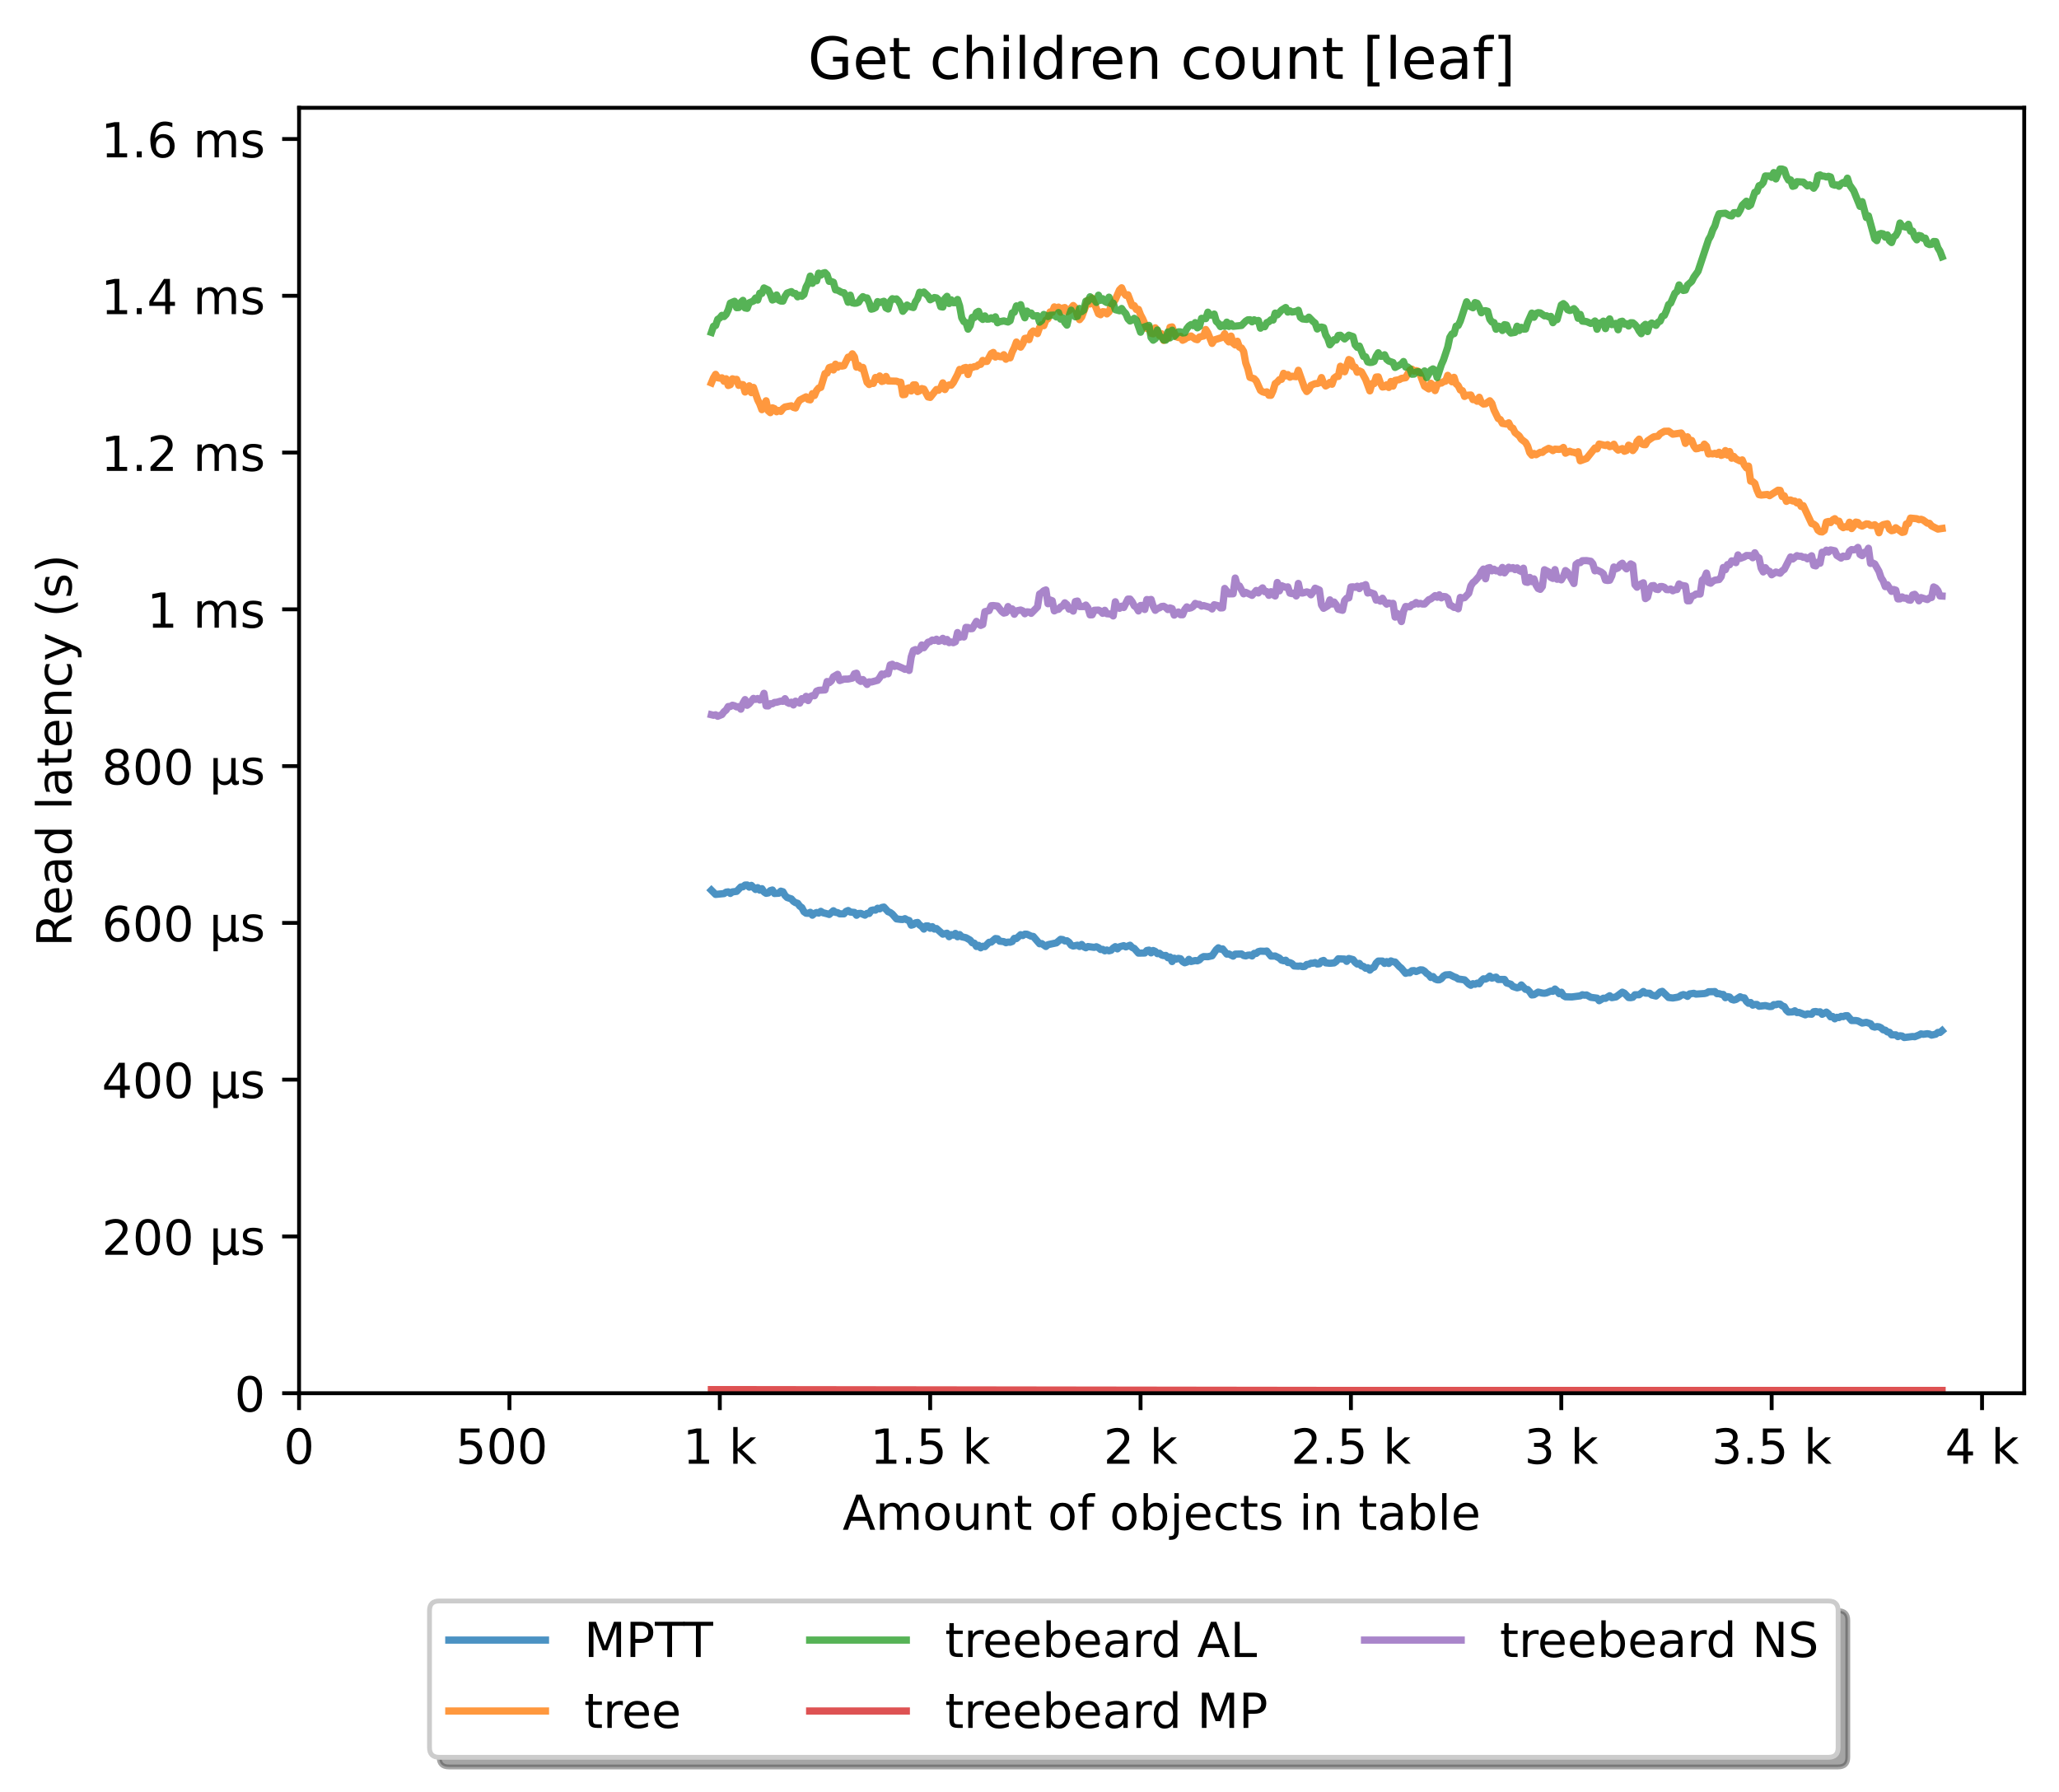 <?xml version="1.0" encoding="utf-8" standalone="no"?>
<!DOCTYPE svg PUBLIC "-//W3C//DTD SVG 1.1//EN"
  "http://www.w3.org/Graphics/SVG/1.1/DTD/svg11.dtd">
<!-- Created with matplotlib (https://matplotlib.org/) -->
<svg height="371.002pt" version="1.1" viewBox="0 0 426.229 371.002" width="426.229pt" xmlns="http://www.w3.org/2000/svg" xmlns:xlink="http://www.w3.org/1999/xlink">
 <defs>
  <style type="text/css">*{stroke-linecap:butt;stroke-linejoin:round;}</style>
 </defs>
 <g id="figure_1">
  <g id="patch_1">
   <path d="M 0 371.002 
L 426.229 371.002 
L 426.229 0 
L 0 0 
z
" style="fill:#ffffff;"/>
  </g>
  <g id="axes_1">
   <g id="patch_2">
    <path d="M 61.909 288.43 
L 419.029 288.43 
L 419.029 22.318 
L 61.909 22.318 
z
" style="fill:#ffffff;"/>
   </g>
   <g id="matplotlib.axis_1">
    <g id="xtick_1">
     <g id="line2d_1">
      <defs>
       <path d="M 0 0 
L 0 3.5 
" id="mf96a211d05" style="stroke:#000000;stroke-width:0.8;"/>
      </defs>
      <g>
       <use style="stroke:#000000;stroke-width:0.8;" x="61.909" xlink:href="#mf96a211d05" y="288.43"/>
      </g>
     </g>
     <g id="text_1">
      <!-- 0 -->
      <g transform="translate(58.728 303.029)scale(0.1 -0.1)">
       <defs>
        <path d="M 31.781 66.406 
Q 24.172 66.406 20.328 58.906 
Q 16.5 51.422 16.5 36.375 
Q 16.5 21.391 20.328 13.891 
Q 24.172 6.391 31.781 6.391 
Q 39.453 6.391 43.281 13.891 
Q 47.125 21.391 47.125 36.375 
Q 47.125 51.422 43.281 58.906 
Q 39.453 66.406 31.781 66.406 
z
M 31.781 74.219 
Q 44.047 74.219 50.516 64.516 
Q 56.984 54.828 56.984 36.375 
Q 56.984 17.969 50.516 8.266 
Q 44.047 -1.422 31.781 -1.422 
Q 19.531 -1.422 13.062 8.266 
Q 6.594 17.969 6.594 36.375 
Q 6.594 54.828 13.062 64.516 
Q 19.531 74.219 31.781 74.219 
z
" id="DejaVuSans-48"/>
       </defs>
       <use xlink:href="#DejaVuSans-48"/>
      </g>
     </g>
    </g>
    <g id="xtick_2">
     <g id="line2d_2">
      <g>
       <use style="stroke:#000000;stroke-width:0.8;" x="105.458" xlink:href="#mf96a211d05" y="288.43"/>
      </g>
     </g>
     <g id="text_2">
      <!-- 500  -->
      <g transform="translate(94.325 303.029)scale(0.1 -0.1)">
       <defs>
        <path d="M 10.797 72.906 
L 49.516 72.906 
L 49.516 64.594 
L 19.828 64.594 
L 19.828 46.734 
Q 21.969 47.469 24.109 47.828 
Q 26.266 48.188 28.422 48.188 
Q 40.625 48.188 47.75 41.5 
Q 54.891 34.812 54.891 23.391 
Q 54.891 11.625 47.562 5.094 
Q 40.234 -1.422 26.906 -1.422 
Q 22.312 -1.422 17.547 -0.641 
Q 12.797 0.141 7.719 1.703 
L 7.719 11.625 
Q 12.109 9.234 16.797 8.062 
Q 21.484 6.891 26.703 6.891 
Q 35.156 6.891 40.078 11.328 
Q 45.016 15.766 45.016 23.391 
Q 45.016 31 40.078 35.438 
Q 35.156 39.891 26.703 39.891 
Q 22.75 39.891 18.812 39.016 
Q 14.891 38.141 10.797 36.281 
z
" id="DejaVuSans-53"/>
        <path id="DejaVuSans-32"/>
       </defs>
       <use xlink:href="#DejaVuSans-53"/>
       <use x="63.623" xlink:href="#DejaVuSans-48"/>
       <use x="127.246" xlink:href="#DejaVuSans-48"/>
       <use x="190.869" xlink:href="#DejaVuSans-32"/>
      </g>
     </g>
    </g>
    <g id="xtick_3">
     <g id="line2d_3">
      <g>
       <use style="stroke:#000000;stroke-width:0.8;" x="149.007" xlink:href="#mf96a211d05" y="288.43"/>
      </g>
     </g>
     <g id="text_3">
      <!-- 1 k -->
      <g transform="translate(141.341 303.029)scale(0.1 -0.1)">
       <defs>
        <path d="M 12.406 8.297 
L 28.516 8.297 
L 28.516 63.922 
L 10.984 60.406 
L 10.984 69.391 
L 28.422 72.906 
L 38.281 72.906 
L 38.281 8.297 
L 54.391 8.297 
L 54.391 0 
L 12.406 0 
z
" id="DejaVuSans-49"/>
        <path d="M 9.078 75.984 
L 18.109 75.984 
L 18.109 31.109 
L 44.922 54.688 
L 56.391 54.688 
L 27.391 29.109 
L 57.625 0 
L 45.906 0 
L 18.109 26.703 
L 18.109 0 
L 9.078 0 
z
" id="DejaVuSans-107"/>
       </defs>
       <use xlink:href="#DejaVuSans-49"/>
       <use x="63.623" xlink:href="#DejaVuSans-32"/>
       <use x="95.41" xlink:href="#DejaVuSans-107"/>
      </g>
     </g>
    </g>
    <g id="xtick_4">
     <g id="line2d_4">
      <g>
       <use style="stroke:#000000;stroke-width:0.8;" x="192.555" xlink:href="#mf96a211d05" y="288.43"/>
      </g>
     </g>
     <g id="text_4">
      <!-- 1.5 k -->
      <g transform="translate(180.119 303.029)scale(0.1 -0.1)">
       <defs>
        <path d="M 10.688 12.406 
L 21 12.406 
L 21 0 
L 10.688 0 
z
" id="DejaVuSans-46"/>
       </defs>
       <use xlink:href="#DejaVuSans-49"/>
       <use x="63.623" xlink:href="#DejaVuSans-46"/>
       <use x="95.41" xlink:href="#DejaVuSans-53"/>
       <use x="159.033" xlink:href="#DejaVuSans-32"/>
       <use x="190.82" xlink:href="#DejaVuSans-107"/>
      </g>
     </g>
    </g>
    <g id="xtick_5">
     <g id="line2d_5">
      <g>
       <use style="stroke:#000000;stroke-width:0.8;" x="236.104" xlink:href="#mf96a211d05" y="288.43"/>
      </g>
     </g>
     <g id="text_5">
      <!-- 2 k -->
      <g transform="translate(228.438 303.029)scale(0.1 -0.1)">
       <defs>
        <path d="M 19.188 8.297 
L 53.609 8.297 
L 53.609 0 
L 7.328 0 
L 7.328 8.297 
Q 12.938 14.109 22.625 23.891 
Q 32.328 33.688 34.812 36.531 
Q 39.547 41.844 41.422 45.531 
Q 43.312 49.219 43.312 52.781 
Q 43.312 58.594 39.234 62.25 
Q 35.156 65.922 28.609 65.922 
Q 23.969 65.922 18.812 64.312 
Q 13.672 62.703 7.812 59.422 
L 7.812 69.391 
Q 13.766 71.781 18.938 73 
Q 24.125 74.219 28.422 74.219 
Q 39.75 74.219 46.484 68.547 
Q 53.219 62.891 53.219 53.422 
Q 53.219 48.922 51.531 44.891 
Q 49.859 40.875 45.406 35.406 
Q 44.188 33.984 37.641 27.219 
Q 31.109 20.453 19.188 8.297 
z
" id="DejaVuSans-50"/>
       </defs>
       <use xlink:href="#DejaVuSans-50"/>
       <use x="63.623" xlink:href="#DejaVuSans-32"/>
       <use x="95.41" xlink:href="#DejaVuSans-107"/>
      </g>
     </g>
    </g>
    <g id="xtick_6">
     <g id="line2d_6">
      <g>
       <use style="stroke:#000000;stroke-width:0.8;" x="279.652" xlink:href="#mf96a211d05" y="288.43"/>
      </g>
     </g>
     <g id="text_6">
      <!-- 2.5 k -->
      <g transform="translate(267.216 303.029)scale(0.1 -0.1)">
       <use xlink:href="#DejaVuSans-50"/>
       <use x="63.623" xlink:href="#DejaVuSans-46"/>
       <use x="95.41" xlink:href="#DejaVuSans-53"/>
       <use x="159.033" xlink:href="#DejaVuSans-32"/>
       <use x="190.82" xlink:href="#DejaVuSans-107"/>
      </g>
     </g>
    </g>
    <g id="xtick_7">
     <g id="line2d_7">
      <g>
       <use style="stroke:#000000;stroke-width:0.8;" x="323.201" xlink:href="#mf96a211d05" y="288.43"/>
      </g>
     </g>
     <g id="text_7">
      <!-- 3 k -->
      <g transform="translate(315.535 303.029)scale(0.1 -0.1)">
       <defs>
        <path d="M 40.578 39.312 
Q 47.656 37.797 51.625 33 
Q 55.609 28.219 55.609 21.188 
Q 55.609 10.406 48.188 4.484 
Q 40.766 -1.422 27.094 -1.422 
Q 22.516 -1.422 17.656 -0.516 
Q 12.797 0.391 7.625 2.203 
L 7.625 11.719 
Q 11.719 9.328 16.594 8.109 
Q 21.484 6.891 26.812 6.891 
Q 36.078 6.891 40.938 10.547 
Q 45.797 14.203 45.797 21.188 
Q 45.797 27.641 41.281 31.266 
Q 36.766 34.906 28.719 34.906 
L 20.219 34.906 
L 20.219 43.016 
L 29.109 43.016 
Q 36.375 43.016 40.234 45.922 
Q 44.094 48.828 44.094 54.297 
Q 44.094 59.906 40.109 62.906 
Q 36.141 65.922 28.719 65.922 
Q 24.656 65.922 20.016 65.031 
Q 15.375 64.156 9.812 62.312 
L 9.812 71.094 
Q 15.438 72.656 20.344 73.438 
Q 25.25 74.219 29.594 74.219 
Q 40.828 74.219 47.359 69.109 
Q 53.906 64.016 53.906 55.328 
Q 53.906 49.266 50.438 45.094 
Q 46.969 40.922 40.578 39.312 
z
" id="DejaVuSans-51"/>
       </defs>
       <use xlink:href="#DejaVuSans-51"/>
       <use x="63.623" xlink:href="#DejaVuSans-32"/>
       <use x="95.41" xlink:href="#DejaVuSans-107"/>
      </g>
     </g>
    </g>
    <g id="xtick_8">
     <g id="line2d_8">
      <g>
       <use style="stroke:#000000;stroke-width:0.8;" x="366.749" xlink:href="#mf96a211d05" y="288.43"/>
      </g>
     </g>
     <g id="text_8">
      <!-- 3.5 k -->
      <g transform="translate(354.313 303.029)scale(0.1 -0.1)">
       <use xlink:href="#DejaVuSans-51"/>
       <use x="63.623" xlink:href="#DejaVuSans-46"/>
       <use x="95.41" xlink:href="#DejaVuSans-53"/>
       <use x="159.033" xlink:href="#DejaVuSans-32"/>
       <use x="190.82" xlink:href="#DejaVuSans-107"/>
      </g>
     </g>
    </g>
    <g id="xtick_9">
     <g id="line2d_9">
      <g>
       <use style="stroke:#000000;stroke-width:0.8;" x="410.298" xlink:href="#mf96a211d05" y="288.43"/>
      </g>
     </g>
     <g id="text_9">
      <!-- 4 k -->
      <g transform="translate(402.632 303.029)scale(0.1 -0.1)">
       <defs>
        <path d="M 37.797 64.312 
L 12.891 25.391 
L 37.797 25.391 
z
M 35.203 72.906 
L 47.609 72.906 
L 47.609 25.391 
L 58.016 25.391 
L 58.016 17.188 
L 47.609 17.188 
L 47.609 0 
L 37.797 0 
L 37.797 17.188 
L 4.891 17.188 
L 4.891 26.703 
z
" id="DejaVuSans-52"/>
       </defs>
       <use xlink:href="#DejaVuSans-52"/>
       <use x="63.623" xlink:href="#DejaVuSans-32"/>
       <use x="95.41" xlink:href="#DejaVuSans-107"/>
      </g>
     </g>
    </g>
    <g id="text_10">
     <!-- Amount of objects in table -->
     <g transform="translate(174.411 316.707)scale(0.1 -0.1)">
      <defs>
       <path d="M 34.188 63.188 
L 20.797 26.906 
L 47.609 26.906 
z
M 28.609 72.906 
L 39.797 72.906 
L 67.578 0 
L 57.328 0 
L 50.688 18.703 
L 17.828 18.703 
L 11.188 0 
L 0.781 0 
z
" id="DejaVuSans-65"/>
       <path d="M 52 44.188 
Q 55.375 50.25 60.062 53.125 
Q 64.75 56 71.094 56 
Q 79.641 56 84.281 50.016 
Q 88.922 44.047 88.922 33.016 
L 88.922 0 
L 79.891 0 
L 79.891 32.719 
Q 79.891 40.578 77.094 44.375 
Q 74.312 48.188 68.609 48.188 
Q 61.625 48.188 57.562 43.547 
Q 53.516 38.922 53.516 30.906 
L 53.516 0 
L 44.484 0 
L 44.484 32.719 
Q 44.484 40.625 41.703 44.406 
Q 38.922 48.188 33.109 48.188 
Q 26.219 48.188 22.156 43.531 
Q 18.109 38.875 18.109 30.906 
L 18.109 0 
L 9.078 0 
L 9.078 54.688 
L 18.109 54.688 
L 18.109 46.188 
Q 21.188 51.219 25.484 53.609 
Q 29.781 56 35.688 56 
Q 41.656 56 45.828 52.969 
Q 50 49.953 52 44.188 
z
" id="DejaVuSans-109"/>
       <path d="M 30.609 48.391 
Q 23.391 48.391 19.188 42.75 
Q 14.984 37.109 14.984 27.297 
Q 14.984 17.484 19.156 11.844 
Q 23.344 6.203 30.609 6.203 
Q 37.797 6.203 41.984 11.859 
Q 46.188 17.531 46.188 27.297 
Q 46.188 37.016 41.984 42.703 
Q 37.797 48.391 30.609 48.391 
z
M 30.609 56 
Q 42.328 56 49.016 48.375 
Q 55.719 40.766 55.719 27.297 
Q 55.719 13.875 49.016 6.219 
Q 42.328 -1.422 30.609 -1.422 
Q 18.844 -1.422 12.172 6.219 
Q 5.516 13.875 5.516 27.297 
Q 5.516 40.766 12.172 48.375 
Q 18.844 56 30.609 56 
z
" id="DejaVuSans-111"/>
       <path d="M 8.5 21.578 
L 8.5 54.688 
L 17.484 54.688 
L 17.484 21.922 
Q 17.484 14.156 20.5 10.266 
Q 23.531 6.391 29.594 6.391 
Q 36.859 6.391 41.078 11.031 
Q 45.312 15.672 45.312 23.688 
L 45.312 54.688 
L 54.297 54.688 
L 54.297 0 
L 45.312 0 
L 45.312 8.406 
Q 42.047 3.422 37.719 1 
Q 33.406 -1.422 27.688 -1.422 
Q 18.266 -1.422 13.375 4.438 
Q 8.5 10.297 8.5 21.578 
z
M 31.109 56 
z
" id="DejaVuSans-117"/>
       <path d="M 54.891 33.016 
L 54.891 0 
L 45.906 0 
L 45.906 32.719 
Q 45.906 40.484 42.875 44.328 
Q 39.844 48.188 33.797 48.188 
Q 26.516 48.188 22.312 43.547 
Q 18.109 38.922 18.109 30.906 
L 18.109 0 
L 9.078 0 
L 9.078 54.688 
L 18.109 54.688 
L 18.109 46.188 
Q 21.344 51.125 25.703 53.562 
Q 30.078 56 35.797 56 
Q 45.219 56 50.047 50.172 
Q 54.891 44.344 54.891 33.016 
z
" id="DejaVuSans-110"/>
       <path d="M 18.312 70.219 
L 18.312 54.688 
L 36.812 54.688 
L 36.812 47.703 
L 18.312 47.703 
L 18.312 18.016 
Q 18.312 11.328 20.141 9.422 
Q 21.969 7.516 27.594 7.516 
L 36.812 7.516 
L 36.812 0 
L 27.594 0 
Q 17.188 0 13.234 3.875 
Q 9.281 7.766 9.281 18.016 
L 9.281 47.703 
L 2.688 47.703 
L 2.688 54.688 
L 9.281 54.688 
L 9.281 70.219 
z
" id="DejaVuSans-116"/>
       <path d="M 37.109 75.984 
L 37.109 68.5 
L 28.516 68.5 
Q 23.688 68.5 21.797 66.547 
Q 19.922 64.594 19.922 59.516 
L 19.922 54.688 
L 34.719 54.688 
L 34.719 47.703 
L 19.922 47.703 
L 19.922 0 
L 10.891 0 
L 10.891 47.703 
L 2.297 47.703 
L 2.297 54.688 
L 10.891 54.688 
L 10.891 58.5 
Q 10.891 67.625 15.141 71.797 
Q 19.391 75.984 28.609 75.984 
z
" id="DejaVuSans-102"/>
       <path d="M 48.688 27.297 
Q 48.688 37.203 44.609 42.844 
Q 40.531 48.484 33.406 48.484 
Q 26.266 48.484 22.188 42.844 
Q 18.109 37.203 18.109 27.297 
Q 18.109 17.391 22.188 11.75 
Q 26.266 6.109 33.406 6.109 
Q 40.531 6.109 44.609 11.75 
Q 48.688 17.391 48.688 27.297 
z
M 18.109 46.391 
Q 20.953 51.266 25.266 53.625 
Q 29.594 56 35.594 56 
Q 45.562 56 51.781 48.094 
Q 58.016 40.188 58.016 27.297 
Q 58.016 14.406 51.781 6.484 
Q 45.562 -1.422 35.594 -1.422 
Q 29.594 -1.422 25.266 0.953 
Q 20.953 3.328 18.109 8.203 
L 18.109 0 
L 9.078 0 
L 9.078 75.984 
L 18.109 75.984 
z
" id="DejaVuSans-98"/>
       <path d="M 9.422 54.688 
L 18.406 54.688 
L 18.406 -0.984 
Q 18.406 -11.422 14.422 -16.109 
Q 10.453 -20.797 1.609 -20.797 
L -1.812 -20.797 
L -1.812 -13.188 
L 0.594 -13.188 
Q 5.719 -13.188 7.562 -10.812 
Q 9.422 -8.453 9.422 -0.984 
z
M 9.422 75.984 
L 18.406 75.984 
L 18.406 64.594 
L 9.422 64.594 
z
" id="DejaVuSans-106"/>
       <path d="M 56.203 29.594 
L 56.203 25.203 
L 14.891 25.203 
Q 15.484 15.922 20.484 11.062 
Q 25.484 6.203 34.422 6.203 
Q 39.594 6.203 44.453 7.469 
Q 49.312 8.734 54.109 11.281 
L 54.109 2.781 
Q 49.266 0.734 44.188 -0.344 
Q 39.109 -1.422 33.891 -1.422 
Q 20.797 -1.422 13.156 6.188 
Q 5.516 13.812 5.516 26.812 
Q 5.516 40.234 12.766 48.109 
Q 20.016 56 32.328 56 
Q 43.359 56 49.781 48.891 
Q 56.203 41.797 56.203 29.594 
z
M 47.219 32.234 
Q 47.125 39.594 43.094 43.984 
Q 39.062 48.391 32.422 48.391 
Q 24.906 48.391 20.391 44.141 
Q 15.875 39.891 15.188 32.172 
z
" id="DejaVuSans-101"/>
       <path d="M 48.781 52.594 
L 48.781 44.188 
Q 44.969 46.297 41.141 47.344 
Q 37.312 48.391 33.406 48.391 
Q 24.656 48.391 19.812 42.844 
Q 14.984 37.312 14.984 27.297 
Q 14.984 17.281 19.812 11.734 
Q 24.656 6.203 33.406 6.203 
Q 37.312 6.203 41.141 7.25 
Q 44.969 8.297 48.781 10.406 
L 48.781 2.094 
Q 45.016 0.344 40.984 -0.531 
Q 36.969 -1.422 32.422 -1.422 
Q 20.062 -1.422 12.781 6.344 
Q 5.516 14.109 5.516 27.297 
Q 5.516 40.672 12.859 48.328 
Q 20.219 56 33.016 56 
Q 37.156 56 41.109 55.141 
Q 45.062 54.297 48.781 52.594 
z
" id="DejaVuSans-99"/>
       <path d="M 44.281 53.078 
L 44.281 44.578 
Q 40.484 46.531 36.375 47.5 
Q 32.281 48.484 27.875 48.484 
Q 21.188 48.484 17.844 46.438 
Q 14.5 44.391 14.5 40.281 
Q 14.5 37.156 16.891 35.375 
Q 19.281 33.594 26.516 31.984 
L 29.594 31.297 
Q 39.156 29.25 43.188 25.516 
Q 47.219 21.781 47.219 15.094 
Q 47.219 7.469 41.188 3.016 
Q 35.156 -1.422 24.609 -1.422 
Q 20.219 -1.422 15.453 -0.562 
Q 10.688 0.297 5.422 2 
L 5.422 11.281 
Q 10.406 8.688 15.234 7.391 
Q 20.062 6.109 24.812 6.109 
Q 31.156 6.109 34.562 8.281 
Q 37.984 10.453 37.984 14.406 
Q 37.984 18.062 35.516 20.016 
Q 33.062 21.969 24.703 23.781 
L 21.578 24.516 
Q 13.234 26.266 9.516 29.906 
Q 5.812 33.547 5.812 39.891 
Q 5.812 47.609 11.281 51.797 
Q 16.75 56 26.812 56 
Q 31.781 56 36.172 55.266 
Q 40.578 54.547 44.281 53.078 
z
" id="DejaVuSans-115"/>
       <path d="M 9.422 54.688 
L 18.406 54.688 
L 18.406 0 
L 9.422 0 
z
M 9.422 75.984 
L 18.406 75.984 
L 18.406 64.594 
L 9.422 64.594 
z
" id="DejaVuSans-105"/>
       <path d="M 34.281 27.484 
Q 23.391 27.484 19.188 25 
Q 14.984 22.516 14.984 16.5 
Q 14.984 11.719 18.141 8.906 
Q 21.297 6.109 26.703 6.109 
Q 34.188 6.109 38.703 11.406 
Q 43.219 16.703 43.219 25.484 
L 43.219 27.484 
z
M 52.203 31.203 
L 52.203 0 
L 43.219 0 
L 43.219 8.297 
Q 40.141 3.328 35.547 0.953 
Q 30.953 -1.422 24.312 -1.422 
Q 15.922 -1.422 10.953 3.297 
Q 6 8.016 6 15.922 
Q 6 25.141 12.172 29.828 
Q 18.359 34.516 30.609 34.516 
L 43.219 34.516 
L 43.219 35.406 
Q 43.219 41.609 39.141 45 
Q 35.062 48.391 27.688 48.391 
Q 23 48.391 18.547 47.266 
Q 14.109 46.141 10.016 43.891 
L 10.016 52.203 
Q 14.938 54.109 19.578 55.047 
Q 24.219 56 28.609 56 
Q 40.484 56 46.344 49.844 
Q 52.203 43.703 52.203 31.203 
z
" id="DejaVuSans-97"/>
       <path d="M 9.422 75.984 
L 18.406 75.984 
L 18.406 0 
L 9.422 0 
z
" id="DejaVuSans-108"/>
      </defs>
      <use xlink:href="#DejaVuSans-65"/>
      <use x="68.408" xlink:href="#DejaVuSans-109"/>
      <use x="165.82" xlink:href="#DejaVuSans-111"/>
      <use x="227.002" xlink:href="#DejaVuSans-117"/>
      <use x="290.381" xlink:href="#DejaVuSans-110"/>
      <use x="353.76" xlink:href="#DejaVuSans-116"/>
      <use x="392.969" xlink:href="#DejaVuSans-32"/>
      <use x="424.756" xlink:href="#DejaVuSans-111"/>
      <use x="485.938" xlink:href="#DejaVuSans-102"/>
      <use x="521.143" xlink:href="#DejaVuSans-32"/>
      <use x="552.93" xlink:href="#DejaVuSans-111"/>
      <use x="614.111" xlink:href="#DejaVuSans-98"/>
      <use x="677.588" xlink:href="#DejaVuSans-106"/>
      <use x="705.371" xlink:href="#DejaVuSans-101"/>
      <use x="766.895" xlink:href="#DejaVuSans-99"/>
      <use x="821.875" xlink:href="#DejaVuSans-116"/>
      <use x="861.084" xlink:href="#DejaVuSans-115"/>
      <use x="913.184" xlink:href="#DejaVuSans-32"/>
      <use x="944.971" xlink:href="#DejaVuSans-105"/>
      <use x="972.754" xlink:href="#DejaVuSans-110"/>
      <use x="1036.133" xlink:href="#DejaVuSans-32"/>
      <use x="1067.92" xlink:href="#DejaVuSans-116"/>
      <use x="1107.129" xlink:href="#DejaVuSans-97"/>
      <use x="1168.408" xlink:href="#DejaVuSans-98"/>
      <use x="1231.885" xlink:href="#DejaVuSans-108"/>
      <use x="1259.668" xlink:href="#DejaVuSans-101"/>
     </g>
    </g>
   </g>
   <g id="matplotlib.axis_2">
    <g id="ytick_1">
     <g id="line2d_10">
      <defs>
       <path d="M 0 0 
L -3.5 0 
" id="m3998109d99" style="stroke:#000000;stroke-width:0.8;"/>
      </defs>
      <g>
       <use style="stroke:#000000;stroke-width:0.8;" x="61.909" xlink:href="#m3998109d99" y="288.43"/>
      </g>
     </g>
     <g id="text_11">
      <!-- 0 -->
      <g transform="translate(48.547 292.229)scale(0.1 -0.1)">
       <use xlink:href="#DejaVuSans-48"/>
      </g>
     </g>
    </g>
    <g id="ytick_2">
     <g id="line2d_11">
      <g>
       <use style="stroke:#000000;stroke-width:0.8;" x="61.909" xlink:href="#m3998109d99" y="255.974"/>
      </g>
     </g>
     <g id="text_12">
      <!-- 200 µs -->
      <g transform="translate(21.072 259.773)scale(0.1 -0.1)">
       <defs>
        <path d="M 8.5 -20.797 
L 8.5 54.688 
L 17.484 54.688 
L 17.484 20.703 
Q 17.484 13.625 20.844 10 
Q 24.219 6.391 30.812 6.391 
Q 38.031 6.391 41.672 10.484 
Q 45.312 14.594 45.312 22.797 
L 45.312 54.688 
L 54.297 54.688 
L 54.297 12.594 
Q 54.297 9.672 55.141 8.281 
Q 56 6.891 57.812 6.891 
Q 58.25 6.891 59.031 7.156 
Q 59.812 7.422 61.188 8.016 
L 61.188 0.781 
Q 59.188 -0.344 57.391 -0.875 
Q 55.609 -1.422 53.906 -1.422 
Q 50.531 -1.422 48.531 0.484 
Q 46.531 2.391 45.797 6.297 
Q 43.359 2.438 39.812 0.5 
Q 36.281 -1.422 31.5 -1.422 
Q 26.516 -1.422 23.016 0.484 
Q 19.531 2.391 17.484 6.203 
L 17.484 -20.797 
z
" id="DejaVuSans-181"/>
       </defs>
       <use xlink:href="#DejaVuSans-50"/>
       <use x="63.623" xlink:href="#DejaVuSans-48"/>
       <use x="127.246" xlink:href="#DejaVuSans-48"/>
       <use x="190.869" xlink:href="#DejaVuSans-32"/>
       <use x="222.656" xlink:href="#DejaVuSans-181"/>
       <use x="286.279" xlink:href="#DejaVuSans-115"/>
      </g>
     </g>
    </g>
    <g id="ytick_3">
     <g id="line2d_12">
      <g>
       <use style="stroke:#000000;stroke-width:0.8;" x="61.909" xlink:href="#m3998109d99" y="223.517"/>
      </g>
     </g>
     <g id="text_13">
      <!-- 400 µs -->
      <g transform="translate(21.072 227.316)scale(0.1 -0.1)">
       <use xlink:href="#DejaVuSans-52"/>
       <use x="63.623" xlink:href="#DejaVuSans-48"/>
       <use x="127.246" xlink:href="#DejaVuSans-48"/>
       <use x="190.869" xlink:href="#DejaVuSans-32"/>
       <use x="222.656" xlink:href="#DejaVuSans-181"/>
       <use x="286.279" xlink:href="#DejaVuSans-115"/>
      </g>
     </g>
    </g>
    <g id="ytick_4">
     <g id="line2d_13">
      <g>
       <use style="stroke:#000000;stroke-width:0.8;" x="61.909" xlink:href="#m3998109d99" y="191.061"/>
      </g>
     </g>
     <g id="text_14">
      <!-- 600 µs -->
      <g transform="translate(21.072 194.86)scale(0.1 -0.1)">
       <defs>
        <path d="M 33.016 40.375 
Q 26.375 40.375 22.484 35.828 
Q 18.609 31.297 18.609 23.391 
Q 18.609 15.531 22.484 10.953 
Q 26.375 6.391 33.016 6.391 
Q 39.656 6.391 43.531 10.953 
Q 47.406 15.531 47.406 23.391 
Q 47.406 31.297 43.531 35.828 
Q 39.656 40.375 33.016 40.375 
z
M 52.594 71.297 
L 52.594 62.312 
Q 48.875 64.062 45.094 64.984 
Q 41.312 65.922 37.594 65.922 
Q 27.828 65.922 22.672 59.328 
Q 17.531 52.734 16.797 39.406 
Q 19.672 43.656 24.016 45.922 
Q 28.375 48.188 33.594 48.188 
Q 44.578 48.188 50.953 41.516 
Q 57.328 34.859 57.328 23.391 
Q 57.328 12.156 50.688 5.359 
Q 44.047 -1.422 33.016 -1.422 
Q 20.359 -1.422 13.672 8.266 
Q 6.984 17.969 6.984 36.375 
Q 6.984 53.656 15.188 63.938 
Q 23.391 74.219 37.203 74.219 
Q 40.922 74.219 44.703 73.484 
Q 48.484 72.75 52.594 71.297 
z
" id="DejaVuSans-54"/>
       </defs>
       <use xlink:href="#DejaVuSans-54"/>
       <use x="63.623" xlink:href="#DejaVuSans-48"/>
       <use x="127.246" xlink:href="#DejaVuSans-48"/>
       <use x="190.869" xlink:href="#DejaVuSans-32"/>
       <use x="222.656" xlink:href="#DejaVuSans-181"/>
       <use x="286.279" xlink:href="#DejaVuSans-115"/>
      </g>
     </g>
    </g>
    <g id="ytick_5">
     <g id="line2d_14">
      <g>
       <use style="stroke:#000000;stroke-width:0.8;" x="61.909" xlink:href="#m3998109d99" y="158.604"/>
      </g>
     </g>
     <g id="text_15">
      <!-- 800 µs -->
      <g transform="translate(21.072 162.404)scale(0.1 -0.1)">
       <defs>
        <path d="M 31.781 34.625 
Q 24.75 34.625 20.719 30.859 
Q 16.703 27.094 16.703 20.516 
Q 16.703 13.922 20.719 10.156 
Q 24.75 6.391 31.781 6.391 
Q 38.812 6.391 42.859 10.172 
Q 46.922 13.969 46.922 20.516 
Q 46.922 27.094 42.891 30.859 
Q 38.875 34.625 31.781 34.625 
z
M 21.922 38.812 
Q 15.578 40.375 12.031 44.719 
Q 8.5 49.078 8.5 55.328 
Q 8.5 64.062 14.719 69.141 
Q 20.953 74.219 31.781 74.219 
Q 42.672 74.219 48.875 69.141 
Q 55.078 64.062 55.078 55.328 
Q 55.078 49.078 51.531 44.719 
Q 48 40.375 41.703 38.812 
Q 48.828 37.156 52.797 32.312 
Q 56.781 27.484 56.781 20.516 
Q 56.781 9.906 50.312 4.234 
Q 43.844 -1.422 31.781 -1.422 
Q 19.734 -1.422 13.25 4.234 
Q 6.781 9.906 6.781 20.516 
Q 6.781 27.484 10.781 32.312 
Q 14.797 37.156 21.922 38.812 
z
M 18.312 54.391 
Q 18.312 48.734 21.844 45.562 
Q 25.391 42.391 31.781 42.391 
Q 38.141 42.391 41.719 45.562 
Q 45.312 48.734 45.312 54.391 
Q 45.312 60.062 41.719 63.234 
Q 38.141 66.406 31.781 66.406 
Q 25.391 66.406 21.844 63.234 
Q 18.312 60.062 18.312 54.391 
z
" id="DejaVuSans-56"/>
       </defs>
       <use xlink:href="#DejaVuSans-56"/>
       <use x="63.623" xlink:href="#DejaVuSans-48"/>
       <use x="127.246" xlink:href="#DejaVuSans-48"/>
       <use x="190.869" xlink:href="#DejaVuSans-32"/>
       <use x="222.656" xlink:href="#DejaVuSans-181"/>
       <use x="286.279" xlink:href="#DejaVuSans-115"/>
      </g>
     </g>
    </g>
    <g id="ytick_6">
     <g id="line2d_15">
      <g>
       <use style="stroke:#000000;stroke-width:0.8;" x="61.909" xlink:href="#m3998109d99" y="126.148"/>
      </g>
     </g>
     <g id="text_16">
      <!-- 1 ms -->
      <g transform="translate(30.419 129.947)scale(0.1 -0.1)">
       <use xlink:href="#DejaVuSans-49"/>
       <use x="63.623" xlink:href="#DejaVuSans-32"/>
       <use x="95.41" xlink:href="#DejaVuSans-109"/>
       <use x="192.822" xlink:href="#DejaVuSans-115"/>
      </g>
     </g>
    </g>
    <g id="ytick_7">
     <g id="line2d_16">
      <g>
       <use style="stroke:#000000;stroke-width:0.8;" x="61.909" xlink:href="#m3998109d99" y="93.691"/>
      </g>
     </g>
     <g id="text_17">
      <!-- 1.2 ms -->
      <g transform="translate(20.878 97.491)scale(0.1 -0.1)">
       <use xlink:href="#DejaVuSans-49"/>
       <use x="63.623" xlink:href="#DejaVuSans-46"/>
       <use x="95.41" xlink:href="#DejaVuSans-50"/>
       <use x="159.033" xlink:href="#DejaVuSans-32"/>
       <use x="190.82" xlink:href="#DejaVuSans-109"/>
       <use x="288.232" xlink:href="#DejaVuSans-115"/>
      </g>
     </g>
    </g>
    <g id="ytick_8">
     <g id="line2d_17">
      <g>
       <use style="stroke:#000000;stroke-width:0.8;" x="61.909" xlink:href="#m3998109d99" y="61.235"/>
      </g>
     </g>
     <g id="text_18">
      <!-- 1.4 ms -->
      <g transform="translate(20.878 65.034)scale(0.1 -0.1)">
       <use xlink:href="#DejaVuSans-49"/>
       <use x="63.623" xlink:href="#DejaVuSans-46"/>
       <use x="95.41" xlink:href="#DejaVuSans-52"/>
       <use x="159.033" xlink:href="#DejaVuSans-32"/>
       <use x="190.82" xlink:href="#DejaVuSans-109"/>
       <use x="288.232" xlink:href="#DejaVuSans-115"/>
      </g>
     </g>
    </g>
    <g id="ytick_9">
     <g id="line2d_18">
      <g>
       <use style="stroke:#000000;stroke-width:0.8;" x="61.909" xlink:href="#m3998109d99" y="28.779"/>
      </g>
     </g>
     <g id="text_19">
      <!-- 1.6 ms -->
      <g transform="translate(20.878 32.578)scale(0.1 -0.1)">
       <use xlink:href="#DejaVuSans-49"/>
       <use x="63.623" xlink:href="#DejaVuSans-46"/>
       <use x="95.41" xlink:href="#DejaVuSans-54"/>
       <use x="159.033" xlink:href="#DejaVuSans-32"/>
       <use x="190.82" xlink:href="#DejaVuSans-109"/>
       <use x="288.232" xlink:href="#DejaVuSans-115"/>
      </g>
     </g>
    </g>
    <g id="text_20">
     <!-- Read latency (s) -->
     <g transform="translate(14.798 195.99)rotate(-90)scale(0.1 -0.1)">
      <defs>
       <path d="M 44.391 34.188 
Q 47.562 33.109 50.562 29.594 
Q 53.562 26.078 56.594 19.922 
L 66.609 0 
L 56 0 
L 46.688 18.703 
Q 43.062 26.031 39.672 28.422 
Q 36.281 30.812 30.422 30.812 
L 19.672 30.812 
L 19.672 0 
L 9.812 0 
L 9.812 72.906 
L 32.078 72.906 
Q 44.578 72.906 50.734 67.672 
Q 56.891 62.453 56.891 51.906 
Q 56.891 45.016 53.688 40.469 
Q 50.484 35.938 44.391 34.188 
z
M 19.672 64.797 
L 19.672 38.922 
L 32.078 38.922 
Q 39.203 38.922 42.844 42.219 
Q 46.484 45.516 46.484 51.906 
Q 46.484 58.297 42.844 61.547 
Q 39.203 64.797 32.078 64.797 
z
" id="DejaVuSans-82"/>
       <path d="M 45.406 46.391 
L 45.406 75.984 
L 54.391 75.984 
L 54.391 0 
L 45.406 0 
L 45.406 8.203 
Q 42.578 3.328 38.25 0.953 
Q 33.938 -1.422 27.875 -1.422 
Q 17.969 -1.422 11.734 6.484 
Q 5.516 14.406 5.516 27.297 
Q 5.516 40.188 11.734 48.094 
Q 17.969 56 27.875 56 
Q 33.938 56 38.25 53.625 
Q 42.578 51.266 45.406 46.391 
z
M 14.797 27.297 
Q 14.797 17.391 18.875 11.75 
Q 22.953 6.109 30.078 6.109 
Q 37.203 6.109 41.297 11.75 
Q 45.406 17.391 45.406 27.297 
Q 45.406 37.203 41.297 42.844 
Q 37.203 48.484 30.078 48.484 
Q 22.953 48.484 18.875 42.844 
Q 14.797 37.203 14.797 27.297 
z
" id="DejaVuSans-100"/>
       <path d="M 32.172 -5.078 
Q 28.375 -14.844 24.75 -17.812 
Q 21.141 -20.797 15.094 -20.797 
L 7.906 -20.797 
L 7.906 -13.281 
L 13.188 -13.281 
Q 16.891 -13.281 18.938 -11.516 
Q 21 -9.766 23.484 -3.219 
L 25.094 0.875 
L 2.984 54.688 
L 12.5 54.688 
L 29.594 11.922 
L 46.688 54.688 
L 56.203 54.688 
z
" id="DejaVuSans-121"/>
       <path d="M 31 75.875 
Q 24.469 64.656 21.281 53.656 
Q 18.109 42.672 18.109 31.391 
Q 18.109 20.125 21.312 9.062 
Q 24.516 -2 31 -13.188 
L 23.188 -13.188 
Q 15.875 -1.703 12.234 9.375 
Q 8.594 20.453 8.594 31.391 
Q 8.594 42.281 12.203 53.312 
Q 15.828 64.359 23.188 75.875 
z
" id="DejaVuSans-40"/>
       <path d="M 8.016 75.875 
L 15.828 75.875 
Q 23.141 64.359 26.781 53.312 
Q 30.422 42.281 30.422 31.391 
Q 30.422 20.453 26.781 9.375 
Q 23.141 -1.703 15.828 -13.188 
L 8.016 -13.188 
Q 14.5 -2 17.703 9.062 
Q 20.906 20.125 20.906 31.391 
Q 20.906 42.672 17.703 53.656 
Q 14.5 64.656 8.016 75.875 
z
" id="DejaVuSans-41"/>
      </defs>
      <use xlink:href="#DejaVuSans-82"/>
      <use x="64.982" xlink:href="#DejaVuSans-101"/>
      <use x="126.506" xlink:href="#DejaVuSans-97"/>
      <use x="187.785" xlink:href="#DejaVuSans-100"/>
      <use x="251.262" xlink:href="#DejaVuSans-32"/>
      <use x="283.049" xlink:href="#DejaVuSans-108"/>
      <use x="310.832" xlink:href="#DejaVuSans-97"/>
      <use x="372.111" xlink:href="#DejaVuSans-116"/>
      <use x="411.32" xlink:href="#DejaVuSans-101"/>
      <use x="472.844" xlink:href="#DejaVuSans-110"/>
      <use x="536.223" xlink:href="#DejaVuSans-99"/>
      <use x="591.203" xlink:href="#DejaVuSans-121"/>
      <use x="650.383" xlink:href="#DejaVuSans-32"/>
      <use x="682.17" xlink:href="#DejaVuSans-40"/>
      <use x="721.184" xlink:href="#DejaVuSans-115"/>
      <use x="773.283" xlink:href="#DejaVuSans-41"/>
     </g>
    </g>
   </g>
   <g id="line2d_19">
    <path clip-path="url(#p3fd850922e)" d="M 147.265 184.301 
L 148.136 185.167 
L 149.877 184.993 
L 150.313 184.702 
L 150.748 184.637 
L 151.184 184.96 
L 151.619 184.642 
L 152.49 184.537 
L 153.361 183.618 
L 153.797 183.589 
L 154.232 183.231 
L 154.668 183.216 
L 155.103 183.661 
L 155.539 183.299 
L 156.41 184.145 
L 156.845 183.765 
L 157.281 184.285 
L 157.716 183.977 
L 158.152 184.658 
L 158.587 184.939 
L 159.023 184.865 
L 159.458 184.385 
L 159.894 184.257 
L 160.329 184.972 
L 161.2 184.922 
L 161.636 184.492 
L 162.071 184.617 
L 162.507 185.383 
L 162.942 185.811 
L 163.813 186.093 
L 164.249 186.602 
L 164.684 186.875 
L 165.119 187.001 
L 165.555 187.594 
L 165.99 187.903 
L 166.426 188.743 
L 166.861 189.057 
L 167.297 189.082 
L 167.732 188.872 
L 168.168 189.469 
L 168.603 189.088 
L 169.039 188.917 
L 169.474 189.03 
L 169.91 188.67 
L 170.345 188.956 
L 171.216 189.174 
L 171.652 189.315 
L 172.523 188.549 
L 172.958 188.885 
L 173.394 188.933 
L 173.829 189.185 
L 174.7 189.19 
L 175.136 188.688 
L 175.571 188.499 
L 176.007 188.816 
L 176.878 188.898 
L 177.313 189.482 
L 177.749 189.114 
L 178.184 189.091 
L 179.055 189.461 
L 179.49 189.09 
L 179.926 189.113 
L 180.361 188.478 
L 180.797 188.382 
L 181.232 188.422 
L 181.668 188.029 
L 182.103 188.161 
L 182.539 187.873 
L 182.974 187.785 
L 183.845 188.745 
L 184.281 188.907 
L 184.716 189.235 
L 185.587 190.234 
L 186.458 190.344 
L 186.894 190.361 
L 187.329 190.186 
L 187.765 190.443 
L 188.2 190.569 
L 188.636 191.536 
L 189.071 191.417 
L 189.507 191.055 
L 189.942 190.971 
L 190.378 191.509 
L 190.813 191.788 
L 191.249 192.344 
L 191.684 191.689 
L 192.12 191.692 
L 192.555 192.176 
L 192.991 191.842 
L 193.426 192.339 
L 193.862 192.229 
L 195.168 193.395 
L 196.039 193.2 
L 196.474 193.92 
L 196.91 193.493 
L 197.345 193.603 
L 197.781 193.24 
L 198.216 193.935 
L 198.652 193.48 
L 199.087 193.938 
L 199.958 194.128 
L 200.829 194.626 
L 201.265 195.174 
L 201.7 195.266 
L 202.136 195.946 
L 202.571 195.707 
L 203.007 196.223 
L 203.442 195.895 
L 203.878 195.976 
L 204.749 195.08 
L 205.184 195.052 
L 206.055 194.302 
L 206.491 194.354 
L 206.926 194.845 
L 207.797 194.938 
L 208.233 195.167 
L 208.668 195.035 
L 209.104 195.071 
L 209.539 194.909 
L 209.974 194.265 
L 210.41 194.306 
L 211.281 193.506 
L 211.716 193.68 
L 212.152 193.393 
L 212.587 193.407 
L 213.458 193.811 
L 213.894 193.871 
L 215.2 195.382 
L 215.636 195.344 
L 216.507 195.946 
L 216.942 195.573 
L 218.684 195.199 
L 219.555 194.463 
L 219.991 194.517 
L 220.426 194.792 
L 220.862 194.762 
L 221.297 195.071 
L 221.733 195.669 
L 222.168 195.854 
L 223.039 195.677 
L 223.475 195.947 
L 223.91 195.525 
L 224.346 196.004 
L 224.781 196.214 
L 225.216 195.956 
L 226.523 196.131 
L 226.958 196 
L 227.394 196.195 
L 227.829 196.572 
L 228.265 196.545 
L 228.7 196.845 
L 229.136 196.675 
L 229.571 196.84 
L 230.007 196.728 
L 230.442 196.271 
L 230.878 195.979 
L 231.313 196.442 
L 231.749 196.011 
L 232.62 195.778 
L 233.055 196.031 
L 233.926 195.689 
L 234.362 196.156 
L 234.797 196.346 
L 235.668 197.321 
L 236.975 197.297 
L 237.41 196.78 
L 237.846 196.699 
L 238.281 197.268 
L 238.717 196.78 
L 239.152 196.966 
L 239.588 197.43 
L 240.023 197.348 
L 240.458 197.708 
L 240.894 197.839 
L 241.329 197.796 
L 241.765 198.278 
L 242.2 198.119 
L 242.636 199.063 
L 243.071 198.365 
L 243.507 198.556 
L 243.942 198.402 
L 244.378 198.491 
L 244.813 199.063 
L 245.249 199.32 
L 245.684 199.175 
L 246.12 198.603 
L 246.555 199.057 
L 247.426 198.852 
L 247.862 198.915 
L 248.297 198.719 
L 248.733 198.258 
L 249.168 198.04 
L 250.039 198.061 
L 250.91 197.871 
L 251.781 196.613 
L 252.217 196.219 
L 252.652 196.498 
L 253.088 196.446 
L 253.959 197.523 
L 254.394 197.496 
L 255.265 197.945 
L 255.7 197.527 
L 257.007 197.497 
L 257.442 197.813 
L 257.878 197.901 
L 258.313 197.744 
L 258.749 197.714 
L 259.184 197.908 
L 259.62 197.373 
L 260.055 197.385 
L 260.491 197.009 
L 260.926 196.91 
L 261.797 196.948 
L 262.233 196.887 
L 263.104 197.936 
L 263.975 197.919 
L 264.846 198.345 
L 265.281 198.778 
L 265.717 198.9 
L 266.152 198.788 
L 266.588 199.259 
L 267.023 199.287 
L 267.459 199.49 
L 267.894 199.976 
L 268.765 200.031 
L 269.201 199.977 
L 269.636 200.119 
L 270.072 200.073 
L 270.507 199.669 
L 270.942 199.637 
L 271.378 199.409 
L 271.813 199.405 
L 272.249 199.282 
L 272.684 199.576 
L 273.12 199.523 
L 273.555 198.98 
L 273.991 198.835 
L 274.426 199.335 
L 275.297 199.426 
L 276.168 199.347 
L 276.604 199.041 
L 277.039 198.496 
L 278.346 198.553 
L 278.781 199.027 
L 279.217 198.433 
L 280.088 198.66 
L 280.523 199.226 
L 280.959 199.582 
L 281.394 199.452 
L 281.83 199.963 
L 282.265 200.075 
L 282.701 200.453 
L 283.136 200.347 
L 283.572 200.844 
L 284.007 200.409 
L 284.443 200.231 
L 284.878 199.381 
L 285.314 198.968 
L 286.184 198.968 
L 286.62 199.448 
L 287.055 199.07 
L 287.491 199.461 
L 287.926 198.936 
L 288.362 199.113 
L 288.797 199.161 
L 289.668 200.104 
L 290.104 200.458 
L 290.975 201.5 
L 291.41 201.369 
L 291.846 201.392 
L 292.281 200.971 
L 292.717 200.937 
L 293.152 201.132 
L 294.023 200.778 
L 294.459 200.81 
L 294.894 201.062 
L 295.33 201.525 
L 295.765 201.802 
L 296.201 202.354 
L 296.636 202.172 
L 297.072 202.673 
L 297.507 202.847 
L 297.943 202.849 
L 298.378 202.6 
L 298.814 202.078 
L 299.249 201.837 
L 300.12 201.776 
L 300.991 202.225 
L 301.426 202.367 
L 301.862 202.678 
L 303.168 202.853 
L 304.039 203.721 
L 304.475 203.982 
L 304.91 203.65 
L 305.346 203.769 
L 305.781 203.537 
L 306.217 203.665 
L 306.652 203.036 
L 307.088 202.642 
L 307.523 202.694 
L 307.959 202.473 
L 308.394 202.081 
L 308.83 202.499 
L 309.701 202.288 
L 310.136 202.778 
L 311.443 202.773 
L 311.878 203.494 
L 312.749 203.757 
L 313.185 204.222 
L 314.056 204.507 
L 314.491 204.397 
L 314.927 203.908 
L 315.798 204.816 
L 316.233 204.856 
L 316.668 205.331 
L 317.104 205.981 
L 317.539 205.932 
L 318.41 205.387 
L 319.281 205.594 
L 319.717 205.629 
L 320.152 205.546 
L 321.023 205.173 
L 321.459 205.225 
L 321.894 204.756 
L 322.33 205.152 
L 322.765 205.715 
L 323.201 205.415 
L 323.636 206.113 
L 324.072 206.36 
L 325.378 206.392 
L 327.12 206.171 
L 327.556 205.935 
L 327.991 206.032 
L 328.427 205.982 
L 329.298 206.472 
L 330.604 206.638 
L 331.04 207.172 
L 331.91 206.652 
L 332.346 206.689 
L 333.217 206.143 
L 333.652 206.543 
L 334.523 206.387 
L 335.83 205.404 
L 336.265 205.61 
L 337.136 206.517 
L 337.572 206.548 
L 338.007 206.457 
L 338.443 205.942 
L 339.314 205.942 
L 340.185 205.264 
L 340.62 205.602 
L 341.491 205.629 
L 341.927 205.996 
L 342.798 206.207 
L 343.669 205.364 
L 344.104 205.236 
L 345.411 206.507 
L 346.281 206.608 
L 347.152 206.467 
L 347.588 206.347 
L 348.023 206.038 
L 348.459 205.906 
L 348.894 206.022 
L 349.33 206.273 
L 349.765 205.765 
L 350.636 205.64 
L 351.072 205.807 
L 352.814 205.69 
L 353.249 205.592 
L 353.685 205.317 
L 354.556 205.306 
L 354.991 205.276 
L 355.427 205.719 
L 355.862 205.705 
L 356.298 205.859 
L 356.733 205.881 
L 357.169 206.551 
L 357.604 206.322 
L 358.04 206.411 
L 358.475 206.898 
L 358.911 207.028 
L 359.346 206.923 
L 360.217 206.356 
L 360.653 206.553 
L 361.088 206.583 
L 361.523 207.317 
L 361.959 207.704 
L 362.394 207.545 
L 362.83 208.091 
L 363.265 207.948 
L 363.701 207.943 
L 364.136 208.318 
L 365.443 208.176 
L 366.314 208.386 
L 366.749 208.355 
L 367.185 207.988 
L 367.62 208.009 
L 368.056 207.859 
L 368.491 207.88 
L 368.927 208.236 
L 369.362 208.402 
L 369.798 209.147 
L 370.233 209.529 
L 371.104 209.489 
L 371.54 209.258 
L 371.975 209.625 
L 372.411 209.594 
L 373.717 210.099 
L 374.153 209.896 
L 375.024 209.972 
L 375.459 209.455 
L 375.895 209.403 
L 376.33 209.525 
L 376.765 209.469 
L 377.201 209.987 
L 378.072 209.534 
L 378.507 209.885 
L 378.943 210.507 
L 379.378 210.442 
L 379.814 210.923 
L 380.249 210.609 
L 380.685 210.662 
L 381.12 210.419 
L 381.556 210.465 
L 381.991 210.282 
L 382.427 210.271 
L 383.298 211.271 
L 384.169 211.273 
L 384.604 211.345 
L 385.475 211.803 
L 386.346 211.652 
L 387.217 211.94 
L 387.653 212.511 
L 388.088 212.639 
L 388.524 212.528 
L 388.959 212.578 
L 389.395 212.789 
L 389.83 213.196 
L 390.266 213.274 
L 390.701 213.631 
L 391.137 213.713 
L 391.572 214.243 
L 392.443 214.235 
L 392.878 214.602 
L 393.314 214.425 
L 393.749 214.485 
L 394.185 214.794 
L 395.927 214.585 
L 396.362 214.627 
L 397.233 214.281 
L 397.669 214.04 
L 398.104 214.128 
L 398.975 214.008 
L 399.411 214.074 
L 399.846 214.296 
L 400.717 214.101 
L 401.153 213.739 
L 401.588 213.758 
L 402.024 213.391 
L 402.024 213.391 
" style="fill:none;stroke:#1f77b4;stroke-linecap:square;stroke-opacity:0.8;stroke-width:1.5;"/>
   </g>
   <g id="line2d_20">
    <path clip-path="url(#p3fd850922e)" d="M 147.265 79.271 
L 147.7 78.223 
L 148.136 77.498 
L 148.571 78.21 
L 149.007 78.284 
L 149.442 78.216 
L 149.877 78.931 
L 150.313 78.416 
L 150.748 79.806 
L 151.184 79.64 
L 151.619 78.424 
L 152.055 78.567 
L 152.49 78.538 
L 152.926 79.785 
L 153.361 79.608 
L 153.797 79.625 
L 154.232 81.158 
L 154.668 80.828 
L 155.103 79.871 
L 155.539 81.291 
L 155.974 80.203 
L 156.845 82.771 
L 157.281 83.637 
L 157.716 84.808 
L 158.587 82.973 
L 159.023 85.042 
L 159.458 85.429 
L 159.894 84.429 
L 160.329 84.599 
L 160.765 85.247 
L 161.2 84.97 
L 161.636 85.173 
L 162.071 84.583 
L 162.507 84.257 
L 163.813 84.007 
L 164.249 84.34 
L 164.684 84.462 
L 165.119 83.479 
L 165.555 82.834 
L 166.861 82.154 
L 167.297 82.697 
L 167.732 82.783 
L 168.168 81.497 
L 168.603 81.879 
L 169.039 80.842 
L 169.474 80.329 
L 169.91 80.209 
L 170.781 77.327 
L 171.216 77.242 
L 171.652 76.106 
L 172.087 75.955 
L 172.523 76.591 
L 172.958 75.392 
L 173.394 76.037 
L 173.829 75.675 
L 174.265 75.795 
L 174.7 75.711 
L 175.571 73.934 
L 176.007 73.975 
L 176.442 73.251 
L 176.878 73.892 
L 177.313 76.009 
L 177.749 75.645 
L 178.184 76.276 
L 178.62 76.058 
L 179.49 79.15 
L 179.926 79.608 
L 180.361 79.365 
L 180.797 79.377 
L 181.232 78.149 
L 181.668 78.533 
L 182.103 77.831 
L 182.539 78.973 
L 182.974 78.84 
L 183.41 77.934 
L 183.845 78.867 
L 185.587 78.91 
L 186.023 79.095 
L 186.458 79.132 
L 186.894 81.721 
L 187.329 81.663 
L 187.765 80.424 
L 188.2 80.278 
L 188.636 80.941 
L 189.071 79.682 
L 189.507 79.676 
L 189.942 81.095 
L 190.378 80.898 
L 190.813 80.443 
L 191.249 80.553 
L 192.12 82.18 
L 192.555 82.274 
L 193.862 80.634 
L 194.297 80.789 
L 194.732 80.283 
L 195.168 79.264 
L 195.603 80.645 
L 196.039 79.872 
L 196.474 79.69 
L 196.91 79.74 
L 197.345 79.204 
L 198.216 77.538 
L 198.652 76.476 
L 199.087 76.73 
L 199.523 76.186 
L 199.958 76.068 
L 200.394 77.537 
L 200.829 76.052 
L 201.265 76.086 
L 201.7 75.899 
L 202.136 75.863 
L 202.571 75.504 
L 203.007 75.431 
L 203.442 74.61 
L 203.878 74.834 
L 204.313 74.823 
L 205.184 73.202 
L 205.62 72.968 
L 206.055 73.919 
L 206.491 73.623 
L 206.926 73.832 
L 207.362 73.872 
L 207.797 73.434 
L 208.233 74.371 
L 208.668 74.005 
L 209.104 74.087 
L 209.539 72.853 
L 209.974 71.977 
L 210.41 70.808 
L 210.845 71.609 
L 211.281 71.87 
L 211.716 71.185 
L 212.152 70.06 
L 212.587 69.989 
L 213.023 70.316 
L 213.458 68.937 
L 213.894 68.523 
L 214.329 68.723 
L 214.765 69.06 
L 215.2 67.81 
L 215.636 67.222 
L 216.071 67.431 
L 216.507 66.271 
L 216.942 65.999 
L 217.378 64.58 
L 217.813 64.662 
L 218.249 63.535 
L 218.684 63.858 
L 219.12 63.578 
L 219.555 64.626 
L 219.991 63.784 
L 220.426 63.672 
L 220.862 64.545 
L 221.297 64.326 
L 222.168 63.254 
L 222.604 63.736 
L 223.039 65.379 
L 223.475 66.177 
L 223.91 65.64 
L 225.216 62.149 
L 225.652 62.926 
L 226.087 61.702 
L 227.394 64.956 
L 227.829 65.158 
L 228.265 64.523 
L 228.7 64.564 
L 229.136 64.987 
L 229.571 64.569 
L 230.007 63.301 
L 230.878 62.033 
L 231.749 60.017 
L 232.184 59.582 
L 232.62 60.613 
L 233.055 61.144 
L 233.491 61.021 
L 234.362 63.303 
L 234.797 63.277 
L 235.233 64.068 
L 235.668 64.044 
L 236.104 65.176 
L 236.539 65.997 
L 237.41 68.017 
L 237.846 67.711 
L 238.281 69.015 
L 238.717 69.112 
L 239.152 67.866 
L 239.588 68.477 
L 240.023 69.48 
L 240.458 69.087 
L 240.894 70.476 
L 241.329 70.1 
L 241.765 70.022 
L 242.2 67.763 
L 242.636 67.677 
L 243.071 68.893 
L 243.507 69.724 
L 243.942 69.883 
L 244.378 69.627 
L 244.813 70.442 
L 245.249 70.244 
L 245.684 69.913 
L 246.12 69.8 
L 246.555 69.551 
L 247.426 70.214 
L 247.862 70.328 
L 248.297 69.758 
L 249.168 69.561 
L 249.604 68.217 
L 250.039 68.923 
L 250.91 71.094 
L 251.346 70.384 
L 253.088 69.832 
L 253.523 69.083 
L 253.959 70.301 
L 254.394 70.785 
L 254.83 69.577 
L 255.265 71.043 
L 255.7 71.414 
L 256.136 70.643 
L 256.571 71.875 
L 257.007 72.045 
L 257.442 72.761 
L 257.878 75.132 
L 258.313 76.332 
L 258.749 78.127 
L 259.62 78.399 
L 260.055 78.866 
L 260.926 80.813 
L 261.362 81.115 
L 261.797 81.244 
L 262.233 81.122 
L 262.668 81.827 
L 263.104 81.835 
L 263.539 80.875 
L 263.975 79.414 
L 264.41 79.101 
L 264.846 78.602 
L 265.281 78.535 
L 265.717 77.285 
L 266.152 77.818 
L 266.588 77.55 
L 267.023 78.095 
L 267.459 77.885 
L 268.33 77.986 
L 268.765 76.655 
L 270.072 80.362 
L 270.507 81.056 
L 270.942 80.676 
L 271.378 79.786 
L 272.249 79.42 
L 272.684 79.405 
L 273.12 79.243 
L 273.555 78.168 
L 273.991 79.331 
L 274.426 79.907 
L 274.862 79.658 
L 275.297 79.163 
L 275.733 79.549 
L 276.168 78.284 
L 276.604 77.956 
L 277.039 77.935 
L 277.475 75.822 
L 278.346 76.965 
L 279.217 74.43 
L 279.652 74.655 
L 280.088 75.935 
L 280.523 76.001 
L 280.959 77.063 
L 281.394 76.784 
L 281.83 76.986 
L 282.701 78.559 
L 283.572 80.92 
L 284.007 79.406 
L 284.443 79.432 
L 284.878 78.06 
L 285.314 78.019 
L 285.749 79.272 
L 286.184 80.122 
L 286.62 80.05 
L 287.055 79.663 
L 287.491 80.217 
L 287.926 78.975 
L 288.362 79.942 
L 288.797 78.746 
L 289.668 78.597 
L 290.104 78.337 
L 290.975 78.195 
L 291.846 76.649 
L 292.281 76.423 
L 292.717 76.823 
L 293.152 76.726 
L 293.588 76.866 
L 294.023 77.621 
L 294.894 79.954 
L 295.765 80.519 
L 296.201 79.345 
L 296.636 79.742 
L 297.072 80.865 
L 297.507 79.667 
L 297.943 79.324 
L 298.378 79.307 
L 298.814 79.008 
L 299.249 78.911 
L 299.685 77.707 
L 300.12 78.223 
L 300.556 79.041 
L 300.991 78.116 
L 301.426 79.459 
L 301.862 79.843 
L 302.297 80.739 
L 302.733 80.879 
L 303.168 82.071 
L 303.604 81.829 
L 304.475 81.778 
L 304.91 82.732 
L 305.346 82.714 
L 305.781 83.07 
L 306.217 82.244 
L 306.652 83.315 
L 307.088 83.643 
L 307.523 83.593 
L 308.394 82.969 
L 308.83 83.501 
L 309.265 84.863 
L 310.136 86.642 
L 310.572 86.859 
L 311.007 87.656 
L 311.878 87.794 
L 312.314 87.532 
L 312.749 88.434 
L 313.185 88.651 
L 313.62 89.555 
L 314.491 90.26 
L 314.927 90.937 
L 315.798 91.597 
L 316.233 92.362 
L 316.668 93.72 
L 317.104 94.235 
L 317.539 93.875 
L 317.975 94.141 
L 318.846 93.631 
L 319.281 93.662 
L 319.717 93.271 
L 320.588 92.82 
L 321.023 92.983 
L 321.459 93.292 
L 321.894 92.985 
L 322.765 93.043 
L 323.201 92.942 
L 323.636 92.628 
L 324.072 93.825 
L 324.943 93.404 
L 325.378 93.586 
L 325.814 93.636 
L 326.249 93.812 
L 326.685 93.511 
L 327.12 95.393 
L 328.427 94.92 
L 330.169 92.741 
L 330.604 92.928 
L 331.04 91.924 
L 332.346 92.225 
L 332.781 92.052 
L 333.217 92.465 
L 333.652 92.362 
L 334.088 91.966 
L 334.523 92.787 
L 334.959 93.183 
L 335.83 92.867 
L 336.265 93.423 
L 336.701 93.265 
L 337.136 92.158 
L 337.572 92.402 
L 338.007 93.278 
L 338.443 92.755 
L 338.878 91.391 
L 339.314 90.911 
L 339.749 91.815 
L 340.185 92.038 
L 340.62 92.06 
L 341.056 91.268 
L 341.927 90.674 
L 342.362 90.423 
L 343.233 90.309 
L 343.669 89.78 
L 344.54 89.286 
L 345.411 89.261 
L 346.281 89.891 
L 348.023 89.642 
L 348.459 90.288 
L 348.894 91.792 
L 349.33 90.43 
L 349.765 91.39 
L 350.201 91.187 
L 350.636 92.319 
L 351.072 92.915 
L 351.507 92.849 
L 351.943 92.645 
L 352.378 92.684 
L 352.814 91.947 
L 353.249 92.375 
L 353.685 93.981 
L 354.12 93.896 
L 354.556 93.973 
L 354.991 93.841 
L 355.427 94.054 
L 355.862 93.627 
L 356.298 94.273 
L 356.733 94.126 
L 357.169 93.283 
L 357.604 94.223 
L 358.04 93.481 
L 358.475 94.866 
L 358.911 94.487 
L 359.346 95.002 
L 360.217 95.427 
L 360.653 95.211 
L 361.088 96.274 
L 361.523 96.87 
L 361.959 96.499 
L 362.394 99.608 
L 362.83 99.71 
L 363.265 100.078 
L 363.701 101.431 
L 364.136 102.407 
L 364.572 102.495 
L 365.443 102.407 
L 365.878 102.365 
L 366.314 102.615 
L 368.056 101.488 
L 368.491 101.517 
L 368.927 102.794 
L 369.362 102.648 
L 369.798 103.801 
L 370.233 103.552 
L 370.669 103.513 
L 371.104 103.724 
L 371.54 103.743 
L 371.975 104.122 
L 372.411 103.93 
L 372.846 104.843 
L 373.282 104.68 
L 375.024 108.393 
L 375.459 108.511 
L 375.895 108.846 
L 376.33 109.757 
L 376.765 110.072 
L 377.201 110.131 
L 377.636 109.82 
L 378.072 108.07 
L 378.507 107.961 
L 378.943 108.191 
L 379.378 107.634 
L 379.814 107.382 
L 380.249 107.884 
L 380.685 107.893 
L 381.12 108.917 
L 381.556 109.239 
L 381.991 109.043 
L 382.427 109.103 
L 382.862 108.114 
L 383.298 109.428 
L 383.733 108.879 
L 384.169 108.084 
L 384.604 108.174 
L 385.04 108.733 
L 385.475 108.919 
L 386.346 108.455 
L 386.782 108.491 
L 387.217 108.77 
L 387.653 108.787 
L 388.088 108.634 
L 388.524 109.036 
L 388.959 110.295 
L 389.395 108.892 
L 389.83 108.622 
L 390.701 108.432 
L 391.137 109.562 
L 391.572 109.873 
L 392.007 109.771 
L 392.443 109.256 
L 393.749 110.223 
L 394.185 110.126 
L 394.62 108.472 
L 395.056 108.402 
L 395.491 107.26 
L 396.798 107.39 
L 397.233 107.579 
L 397.669 107.502 
L 398.104 107.665 
L 398.975 108.307 
L 399.411 108.339 
L 399.846 108.874 
L 401.153 109.537 
L 402.024 109.407 
L 402.024 109.407 
" style="fill:none;stroke:#ff7f0e;stroke-linecap:square;stroke-opacity:0.8;stroke-width:1.5;"/>
   </g>
   <g id="line2d_21">
    <path clip-path="url(#p3fd850922e)" d="M 147.265 68.817 
L 147.7 67.546 
L 148.136 67.399 
L 148.571 66.112 
L 149.007 65.836 
L 149.442 65.287 
L 149.877 65.535 
L 150.313 65.087 
L 150.748 64.17 
L 151.184 62.753 
L 152.055 62.376 
L 152.49 63.699 
L 152.926 63.667 
L 153.361 62.594 
L 153.797 62.185 
L 154.232 63.754 
L 154.668 63.833 
L 155.103 62.678 
L 155.974 62.314 
L 156.41 61.694 
L 156.845 62.117 
L 157.281 60.702 
L 157.716 60.748 
L 158.152 59.613 
L 159.023 60.041 
L 159.458 60.913 
L 159.894 62.11 
L 160.329 61.928 
L 160.765 61.068 
L 161.2 62.109 
L 161.636 62.325 
L 162.071 62.334 
L 162.507 61.345 
L 162.942 60.677 
L 163.813 60.37 
L 164.249 60.737 
L 164.684 60.768 
L 165.119 61.451 
L 165.555 61.129 
L 165.99 61.332 
L 166.426 60.97 
L 166.861 59.431 
L 167.297 58.599 
L 167.732 57.158 
L 168.168 58.657 
L 168.603 57.845 
L 169.039 58.138 
L 169.474 56.55 
L 169.91 56.96 
L 170.345 56.561 
L 170.781 56.442 
L 171.216 56.891 
L 171.652 58.249 
L 172.087 58.265 
L 172.523 58.438 
L 172.958 60.006 
L 173.394 60.072 
L 174.265 60.544 
L 174.7 60.597 
L 175.136 61.302 
L 175.571 62.572 
L 176.007 61.106 
L 176.442 62.684 
L 176.878 62.779 
L 177.313 62.748 
L 177.749 62.559 
L 178.184 61.866 
L 178.62 61.414 
L 179.055 61.662 
L 179.49 61.682 
L 179.926 62.645 
L 180.361 64.008 
L 180.797 63.904 
L 181.232 63.675 
L 181.668 62.441 
L 182.103 62.65 
L 182.974 62.369 
L 183.41 63.738 
L 183.845 63.969 
L 184.281 62.379 
L 184.716 61.843 
L 185.152 61.947 
L 185.587 61.886 
L 186.023 62.348 
L 186.458 63.182 
L 186.894 64.449 
L 187.329 63.95 
L 187.765 63.151 
L 188.2 63.44 
L 189.071 63.667 
L 189.507 62.473 
L 189.942 61.836 
L 190.378 60.502 
L 190.813 60.629 
L 191.249 60.455 
L 192.12 61.301 
L 192.555 62.06 
L 193.426 61.598 
L 193.862 61.675 
L 194.297 62.07 
L 194.732 63.488 
L 195.168 63.569 
L 195.603 61.822 
L 196.039 61.35 
L 196.474 62.84 
L 196.91 62.074 
L 197.345 62.669 
L 197.781 62.661 
L 198.216 62.001 
L 198.652 63.341 
L 199.087 65.787 
L 199.523 66.578 
L 199.958 66.778 
L 200.394 68.145 
L 200.829 67.446 
L 201.265 65.702 
L 201.7 65.742 
L 202.136 64.707 
L 202.571 64.459 
L 203.007 65.765 
L 203.442 66.127 
L 203.878 65.402 
L 204.313 66.074 
L 204.749 66.052 
L 205.184 65.793 
L 205.62 66.056 
L 206.055 65.592 
L 206.491 66.82 
L 206.926 66.604 
L 207.797 66.434 
L 208.668 66.664 
L 209.104 66.388 
L 209.539 64.771 
L 209.974 64.637 
L 210.41 63.328 
L 210.845 63.512 
L 211.281 63.074 
L 211.716 64.699 
L 212.152 65.79 
L 212.587 64.399 
L 213.023 64.888 
L 213.458 64.804 
L 213.894 65.414 
L 214.765 65.36 
L 215.2 66.703 
L 215.636 66.36 
L 216.071 65.101 
L 216.942 65.536 
L 217.378 65.266 
L 218.249 65.223 
L 218.684 65.62 
L 219.12 64.708 
L 219.555 66.067 
L 219.991 65.779 
L 220.426 66.77 
L 220.862 67.311 
L 221.297 65.453 
L 221.733 64.213 
L 222.168 65.05 
L 222.604 65.592 
L 223.039 65.485 
L 223.475 63.864 
L 223.91 64.526 
L 224.346 64.193 
L 224.781 62.345 
L 225.216 62.376 
L 225.652 61.438 
L 226.087 61.885 
L 226.523 62.004 
L 226.958 62.61 
L 227.394 61.112 
L 227.829 62.174 
L 228.265 61.838 
L 228.7 62.406 
L 229.136 62.645 
L 229.571 61.52 
L 230.007 62.873 
L 230.442 62.748 
L 230.878 64.108 
L 231.749 64.339 
L 232.184 63.866 
L 232.62 64.494 
L 233.055 64.926 
L 233.491 65.999 
L 233.926 66.454 
L 234.362 66.244 
L 234.797 65.901 
L 235.233 66.277 
L 236.104 68.777 
L 236.539 67.799 
L 237.846 67.368 
L 238.281 69.869 
L 238.717 70.428 
L 239.152 70.118 
L 239.588 68.307 
L 240.023 69.597 
L 240.458 69.802 
L 240.894 70.385 
L 241.329 70.417 
L 241.765 68.713 
L 242.2 69.955 
L 242.636 68.365 
L 243.071 69.637 
L 243.942 68.694 
L 244.378 68.703 
L 244.813 68.938 
L 245.249 68.888 
L 245.684 68.036 
L 246.12 67.492 
L 246.555 67.196 
L 246.991 67.413 
L 247.426 66.791 
L 247.862 67.872 
L 248.297 67.586 
L 248.733 65.901 
L 249.604 65.962 
L 250.039 64.627 
L 250.475 65.254 
L 250.91 65.235 
L 251.346 65.017 
L 251.781 66.54 
L 252.217 66.944 
L 252.652 67.616 
L 253.088 67.287 
L 253.523 67.577 
L 253.959 66.693 
L 254.394 67.58 
L 254.83 67.009 
L 255.265 67.557 
L 257.007 67.379 
L 257.878 66.488 
L 258.313 66.216 
L 258.749 66.193 
L 259.184 66.631 
L 259.62 66.205 
L 260.055 66.447 
L 260.491 66.34 
L 260.926 67.944 
L 261.362 67.46 
L 261.797 67.645 
L 262.233 66.788 
L 262.668 66.615 
L 263.104 66.197 
L 263.539 66.26 
L 263.975 64.819 
L 264.41 65.183 
L 265.281 64.21 
L 266.152 63.666 
L 266.588 64.613 
L 267.023 64.347 
L 267.459 64.602 
L 268.33 64.469 
L 268.765 64.23 
L 269.201 65.698 
L 269.636 66.025 
L 270.507 66.125 
L 270.942 65.658 
L 271.813 66.546 
L 272.249 66.894 
L 272.684 68.111 
L 273.12 67.788 
L 273.555 67.709 
L 273.991 67.821 
L 274.426 69.337 
L 274.862 70.086 
L 275.297 71.389 
L 276.168 70.326 
L 276.604 70.392 
L 277.039 69.447 
L 277.475 69.406 
L 278.346 70.17 
L 279.217 69.391 
L 280.088 69.684 
L 280.523 71.394 
L 280.959 71.908 
L 281.394 71.643 
L 282.265 73.8 
L 282.701 73.872 
L 283.136 74.924 
L 283.572 75.047 
L 284.007 75.008 
L 284.443 74.829 
L 284.878 73.717 
L 285.314 73.032 
L 285.749 73.752 
L 286.184 73.747 
L 286.62 73.445 
L 287.055 74.394 
L 287.491 74.747 
L 288.362 75.049 
L 288.797 76.069 
L 290.104 75.355 
L 290.539 74.845 
L 290.975 75.99 
L 291.41 75.973 
L 291.846 76.338 
L 292.281 77.472 
L 292.717 77.448 
L 293.152 77.01 
L 293.588 76.935 
L 294.023 77.204 
L 294.459 77.242 
L 294.894 76.794 
L 295.33 78.181 
L 296.201 76.638 
L 296.636 76.372 
L 297.072 76.655 
L 297.507 78.168 
L 298.378 75.486 
L 298.814 74.508 
L 299.685 71.887 
L 300.12 69.846 
L 300.556 69.134 
L 300.991 69.088 
L 301.426 67.515 
L 301.862 67.388 
L 302.297 66.471 
L 303.604 62.477 
L 304.039 63.307 
L 304.91 63.717 
L 305.346 62.641 
L 305.781 62.789 
L 306.217 63.614 
L 306.652 64.754 
L 307.088 64.369 
L 307.523 64.313 
L 307.959 64.442 
L 308.394 66.072 
L 308.83 66.664 
L 309.265 66.778 
L 309.701 68.164 
L 310.136 67.523 
L 310.572 67.631 
L 311.007 68.418 
L 311.443 67.21 
L 311.878 67.3 
L 312.314 68.452 
L 312.749 68.947 
L 313.62 68.803 
L 314.056 67.532 
L 314.491 68.434 
L 314.927 67.776 
L 315.362 68.125 
L 315.798 68.127 
L 316.233 66.764 
L 317.104 64.815 
L 317.539 65.68 
L 317.975 64.905 
L 318.41 64.728 
L 318.846 64.782 
L 319.717 65.389 
L 320.152 65.374 
L 320.588 65.599 
L 321.023 65.501 
L 321.459 66.808 
L 321.894 66.231 
L 322.33 66.17 
L 323.201 63.135 
L 323.636 62.859 
L 324.072 63.225 
L 324.507 64.117 
L 324.943 64.282 
L 325.378 64.167 
L 325.814 63.896 
L 326.249 64.376 
L 326.685 65.895 
L 327.12 65.087 
L 327.556 66.482 
L 328.427 66.575 
L 329.298 66.954 
L 329.733 66.843 
L 330.169 66.455 
L 330.604 68.166 
L 331.04 66.9 
L 331.475 66.854 
L 331.91 66.484 
L 332.346 68.032 
L 332.781 66.601 
L 333.217 66.019 
L 333.652 67.207 
L 334.523 66.947 
L 334.959 68.269 
L 335.394 66.61 
L 335.83 66.499 
L 336.265 67.098 
L 336.701 67.007 
L 337.136 67.494 
L 337.572 66.815 
L 338.007 66.828 
L 338.443 67.188 
L 338.878 67.708 
L 339.314 68.52 
L 339.749 69.083 
L 340.185 67.518 
L 340.62 67.149 
L 341.056 68.646 
L 341.491 67.205 
L 341.927 66.87 
L 342.798 67.364 
L 343.233 66.709 
L 343.669 66.489 
L 344.104 65.487 
L 344.54 65.286 
L 344.975 64.32 
L 345.411 63.051 
L 345.846 62.746 
L 346.717 60.709 
L 347.152 60.349 
L 347.588 58.986 
L 348.023 59.802 
L 348.459 60.132 
L 348.894 60.057 
L 349.33 59.013 
L 350.201 58.25 
L 350.636 57.385 
L 351.507 56.164 
L 353.685 49.602 
L 354.12 48.847 
L 354.556 47.587 
L 354.991 46.783 
L 355.427 45.314 
L 355.862 44.249 
L 357.169 44.136 
L 358.04 44.638 
L 358.475 44.709 
L 358.911 44.031 
L 359.346 44.015 
L 359.782 44.246 
L 360.217 43.515 
L 360.653 42.501 
L 361.523 41.655 
L 361.959 42.712 
L 362.394 42.421 
L 363.265 39.794 
L 363.701 39.654 
L 364.136 38.445 
L 364.572 38.305 
L 365.007 37.787 
L 365.443 36.43 
L 366.314 36.443 
L 366.749 36.713 
L 367.185 35.727 
L 367.62 37.044 
L 368.491 34.99 
L 368.927 35.002 
L 369.362 35.164 
L 369.798 36.501 
L 370.233 37.281 
L 370.669 37.24 
L 371.104 38.575 
L 371.54 38.448 
L 371.975 37.619 
L 373.282 37.696 
L 374.153 38.491 
L 374.588 38.264 
L 375.024 38.537 
L 375.459 38.965 
L 375.895 38.314 
L 376.33 36.356 
L 376.765 36.212 
L 377.201 36.449 
L 377.636 36.479 
L 378.072 36.635 
L 378.507 36.493 
L 378.943 36.632 
L 379.378 38.2 
L 379.814 38.338 
L 380.249 38.278 
L 380.685 38.565 
L 381.12 38.037 
L 381.556 37.772 
L 381.991 37.955 
L 382.427 36.886 
L 382.862 38.259 
L 383.733 39.498 
L 385.04 42.731 
L 385.475 41.744 
L 386.346 45.043 
L 386.782 44.685 
L 388.088 49.457 
L 388.524 49.821 
L 388.959 48.475 
L 389.395 48.335 
L 389.83 48.422 
L 390.266 49.1 
L 390.701 48.635 
L 391.137 49.84 
L 391.572 50.215 
L 392.007 49.048 
L 392.443 48.758 
L 392.878 47.973 
L 393.314 46.17 
L 393.749 46.814 
L 394.62 47.043 
L 395.056 46.434 
L 395.491 47.856 
L 395.927 47.837 
L 396.362 49.082 
L 396.798 49.656 
L 397.233 48.749 
L 397.669 48.848 
L 398.104 49.34 
L 398.54 49.302 
L 398.975 50.424 
L 399.411 50.63 
L 399.846 50.573 
L 400.282 49.993 
L 400.717 50.016 
L 401.153 51.299 
L 401.588 52.012 
L 402.024 53.159 
L 402.024 53.159 
" style="fill:none;stroke:#2ca02c;stroke-linecap:square;stroke-opacity:0.8;stroke-width:1.5;"/>
   </g>
   <g id="line2d_22">
    <path clip-path="url(#p3fd850922e)" d="M 147.265 287.686 
L 269.636 287.854 
L 402.024 287.86 
L 402.024 287.86 
" style="fill:none;stroke:#d62728;stroke-linecap:square;stroke-opacity:0.8;stroke-width:1.5;"/>
   </g>
   <g id="line2d_23">
    <path clip-path="url(#p3fd850922e)" d="M 147.265 147.972 
L 147.7 148.077 
L 148.136 147.98 
L 148.571 148.284 
L 149.442 147.933 
L 149.877 147.345 
L 150.313 147.002 
L 150.748 146.271 
L 151.184 146.264 
L 151.619 146 
L 152.055 146.113 
L 152.49 146.349 
L 152.926 146.286 
L 153.361 146.818 
L 153.797 145.574 
L 154.232 144.833 
L 154.668 146.012 
L 155.103 145.676 
L 155.974 144.589 
L 156.41 144.79 
L 156.845 144.609 
L 157.281 144.923 
L 157.716 144.653 
L 158.152 143.533 
L 158.587 146.131 
L 159.023 146.152 
L 159.458 145.683 
L 159.894 145.701 
L 160.329 145.417 
L 160.765 145.392 
L 161.636 145.145 
L 162.071 145.192 
L 162.507 144.645 
L 162.942 145.396 
L 163.378 145.619 
L 163.813 145.373 
L 164.249 145.941 
L 164.684 145.162 
L 165.555 145.56 
L 165.99 144.637 
L 166.426 144.809 
L 166.861 144.163 
L 167.297 145.038 
L 167.732 144.207 
L 168.168 144.008 
L 168.603 144.036 
L 169.039 143.097 
L 169.474 142.911 
L 170.781 142.83 
L 171.216 141.09 
L 171.652 141.34 
L 172.087 140.977 
L 172.523 140.113 
L 173.394 139.599 
L 173.829 140.894 
L 174.7 140.597 
L 175.571 140.581 
L 176.442 140.391 
L 176.878 139.486 
L 177.313 139.371 
L 177.749 140.751 
L 178.184 141.064 
L 178.62 140.684 
L 179.49 141.699 
L 179.926 141.16 
L 180.361 141.199 
L 181.668 140.844 
L 182.103 140.294 
L 182.539 139.536 
L 182.974 139.703 
L 183.41 139.394 
L 183.845 139.49 
L 184.281 137.652 
L 184.716 137.515 
L 185.152 137.971 
L 185.587 137.778 
L 186.894 138.348 
L 187.329 138.572 
L 187.765 138.454 
L 188.2 138.799 
L 188.636 135.985 
L 189.071 134.669 
L 189.507 134.483 
L 189.942 134.791 
L 190.378 134.465 
L 190.813 133.526 
L 191.249 134.096 
L 192.12 132.946 
L 192.555 132.848 
L 192.991 132.505 
L 193.426 132.604 
L 193.862 132.329 
L 194.297 132.76 
L 194.732 132.625 
L 195.168 132.153 
L 195.603 132.82 
L 196.039 132.385 
L 196.474 133.043 
L 196.91 132.905 
L 197.345 133.057 
L 197.781 132.855 
L 198.216 130.954 
L 198.652 131.931 
L 199.087 131.741 
L 199.523 131.876 
L 199.958 129.882 
L 200.394 129.908 
L 200.829 130.174 
L 201.265 130.135 
L 202.136 128.642 
L 202.571 129.153 
L 203.007 129.476 
L 203.442 129.29 
L 203.878 126.633 
L 204.749 126.415 
L 205.184 125.4 
L 205.62 125.366 
L 206.491 125.466 
L 207.362 126.577 
L 207.797 126.926 
L 208.233 126.821 
L 208.668 125.573 
L 209.104 126.363 
L 209.539 126.061 
L 209.974 127.164 
L 210.41 126.471 
L 211.281 126.286 
L 211.716 126.471 
L 212.152 127.062 
L 212.587 126.661 
L 213.023 126.699 
L 213.458 126.978 
L 214.765 125.654 
L 215.2 122.978 
L 215.636 122.717 
L 216.071 122.305 
L 216.507 122.132 
L 216.942 124.986 
L 217.378 124.204 
L 217.813 124.371 
L 218.249 126.469 
L 218.684 126.204 
L 219.12 126.145 
L 219.555 125.642 
L 219.991 125.451 
L 220.426 124.8 
L 220.862 125.161 
L 221.297 126.107 
L 221.733 126.076 
L 222.168 126.514 
L 222.604 124.53 
L 223.039 124.433 
L 223.475 125.574 
L 224.346 125.579 
L 224.781 125.264 
L 225.216 125.842 
L 225.652 127.297 
L 226.087 127.28 
L 226.523 126.342 
L 227.394 126.304 
L 227.829 126.517 
L 228.265 126.977 
L 228.7 126.349 
L 229.136 127.058 
L 230.007 127.129 
L 230.442 127.516 
L 230.878 124.581 
L 231.313 125.753 
L 231.749 125.939 
L 232.184 125.494 
L 232.62 125.77 
L 233.491 124.029 
L 233.926 124.025 
L 234.362 124.587 
L 234.797 125.426 
L 235.233 125.741 
L 235.668 126.481 
L 236.104 125.35 
L 236.539 125.342 
L 236.975 126.178 
L 237.41 124.119 
L 237.846 124.18 
L 238.281 124.099 
L 238.717 125.514 
L 239.152 126.35 
L 239.588 125.978 
L 240.023 125.843 
L 240.458 125.561 
L 240.894 125.512 
L 241.329 125.77 
L 241.765 126.196 
L 242.2 125.854 
L 242.636 125.997 
L 243.071 127.344 
L 243.507 126.895 
L 243.942 126.696 
L 244.378 127.261 
L 244.813 127.271 
L 245.249 126.192 
L 245.684 125.639 
L 246.12 125.934 
L 246.555 125.829 
L 246.991 125.554 
L 247.426 124.921 
L 247.862 125.104 
L 248.297 125.113 
L 248.733 125.481 
L 249.168 125.369 
L 250.475 125.737 
L 250.91 126.075 
L 251.346 125.197 
L 252.217 125.408 
L 252.652 125.861 
L 253.088 125.836 
L 253.523 121.821 
L 254.394 122.946 
L 255.265 122.929 
L 255.7 119.67 
L 256.136 121.203 
L 256.571 121.301 
L 257.442 122.942 
L 257.878 122.637 
L 259.184 123.255 
L 260.055 122.243 
L 260.491 122.753 
L 260.926 122.091 
L 261.362 121.708 
L 261.797 122.489 
L 262.233 122.469 
L 262.668 123.251 
L 263.104 122.494 
L 263.539 123.118 
L 263.975 123.383 
L 264.41 120.588 
L 264.846 122.326 
L 265.281 121.246 
L 266.152 121.595 
L 266.588 121.497 
L 267.023 122.797 
L 267.459 122.897 
L 267.894 122.772 
L 268.33 123.378 
L 268.765 120.782 
L 269.201 122.731 
L 269.636 122.783 
L 270.507 122.531 
L 270.942 122.655 
L 271.378 123.141 
L 271.813 122.568 
L 272.249 121.769 
L 273.12 122.147 
L 273.555 125.231 
L 273.991 125.935 
L 274.862 125.428 
L 275.297 124.188 
L 275.733 125.055 
L 276.168 124.636 
L 276.604 125.206 
L 277.039 126.122 
L 277.91 126.349 
L 278.346 124.328 
L 278.781 123.842 
L 279.217 123.779 
L 279.652 121.521 
L 280.088 121.484 
L 280.523 121.594 
L 280.959 121.364 
L 281.394 121.849 
L 281.83 121.312 
L 282.265 121.271 
L 282.701 121.035 
L 283.136 122.772 
L 283.572 122.633 
L 284.443 122.952 
L 284.878 124.244 
L 285.314 124.146 
L 285.749 124.463 
L 286.184 123.851 
L 286.62 124.598 
L 287.055 125.072 
L 287.491 124.838 
L 287.926 124.968 
L 288.362 124.907 
L 288.797 127.757 
L 289.233 126.986 
L 289.668 127.632 
L 290.104 128.678 
L 290.539 126.551 
L 290.975 125.563 
L 291.846 125.634 
L 292.281 125.186 
L 292.717 125.102 
L 293.152 124.734 
L 293.588 125.033 
L 294.023 124.917 
L 294.459 125.051 
L 294.894 125.05 
L 295.765 124.159 
L 296.201 123.998 
L 297.072 123.312 
L 297.507 123.651 
L 297.943 123.139 
L 298.378 123.779 
L 298.814 123.491 
L 299.249 123.531 
L 299.685 123.868 
L 300.12 125.253 
L 300.556 125.435 
L 300.991 125.749 
L 301.426 125.77 
L 301.862 126.04 
L 302.297 123.681 
L 302.733 123.816 
L 303.168 123.737 
L 304.039 122.828 
L 304.475 121.278 
L 304.91 120.623 
L 305.346 120.269 
L 306.217 119.272 
L 306.652 118.332 
L 307.088 117.812 
L 307.523 119.822 
L 307.959 117.614 
L 308.394 117.505 
L 308.83 118.176 
L 309.265 117.839 
L 309.701 118.186 
L 310.136 118.115 
L 310.572 118.51 
L 311.007 117.475 
L 311.443 118.604 
L 312.314 117.426 
L 312.749 117.698 
L 313.185 117.507 
L 313.62 117.927 
L 314.056 117.562 
L 314.491 118.111 
L 314.927 118.319 
L 315.362 117.632 
L 315.798 120.472 
L 316.233 120.57 
L 316.668 119.54 
L 317.104 120.415 
L 317.539 119.842 
L 317.975 121.121 
L 318.41 121.832 
L 318.846 122.011 
L 319.281 121.421 
L 319.717 117.948 
L 320.588 118.401 
L 321.023 119.526 
L 321.459 119.745 
L 321.894 117.923 
L 322.33 119.922 
L 322.765 119.859 
L 323.201 120.05 
L 323.636 119.328 
L 324.072 118.12 
L 324.507 118.45 
L 325.814 120.806 
L 326.249 116.828 
L 326.685 116.506 
L 327.12 116.484 
L 327.556 116.081 
L 328.427 116.057 
L 329.298 116.195 
L 329.733 116.706 
L 330.169 118.179 
L 330.604 118.021 
L 331.475 118.437 
L 331.91 118.799 
L 332.346 120.1 
L 332.781 120.176 
L 333.217 120.123 
L 333.652 119.22 
L 334.088 117.381 
L 334.523 117.754 
L 334.959 117.565 
L 335.394 116.885 
L 335.83 116.602 
L 336.265 117.32 
L 336.701 117.771 
L 337.572 116.742 
L 338.007 116.983 
L 338.443 121.05 
L 338.878 121.568 
L 339.314 121.083 
L 340.185 120.653 
L 340.62 123.93 
L 341.056 123.625 
L 341.491 121.944 
L 341.927 121.271 
L 342.362 121.226 
L 342.798 121.966 
L 343.233 122.051 
L 343.669 121.433 
L 344.104 121.425 
L 344.54 121.596 
L 344.975 122.061 
L 345.411 122.084 
L 345.846 121.936 
L 346.281 122.308 
L 346.717 122.09 
L 347.152 122.049 
L 347.588 120.891 
L 348.023 121.173 
L 348.894 121.317 
L 349.33 124.389 
L 349.765 124.375 
L 350.201 123.429 
L 350.636 123.321 
L 351.072 122.987 
L 351.943 122.981 
L 352.378 120.095 
L 352.814 119.717 
L 353.249 118.639 
L 353.685 120.593 
L 354.12 120.742 
L 354.556 120.344 
L 354.991 120.109 
L 355.862 119.982 
L 356.298 119.39 
L 356.733 117.482 
L 357.169 117.948 
L 357.604 116.882 
L 358.04 116.923 
L 358.475 116.114 
L 358.911 116.137 
L 359.346 116.486 
L 359.782 114.883 
L 360.217 115.614 
L 361.088 115.288 
L 361.523 114.998 
L 362.394 115.025 
L 362.83 115.468 
L 363.265 114.438 
L 363.701 115.239 
L 364.136 115.5 
L 364.572 117.623 
L 365.007 118.406 
L 365.443 117.528 
L 365.878 118.111 
L 366.314 118.274 
L 366.749 118.994 
L 367.62 118.424 
L 368.491 118.677 
L 368.927 118.168 
L 369.362 117.878 
L 370.669 115.303 
L 371.104 115.732 
L 371.975 115.031 
L 372.411 115.16 
L 372.846 115.155 
L 373.282 115.381 
L 373.717 115.36 
L 374.153 115.695 
L 375.024 115.059 
L 375.459 117.047 
L 375.895 117.157 
L 376.33 116.374 
L 376.765 116.608 
L 377.201 114.319 
L 377.636 114.384 
L 378.072 113.894 
L 378.507 114.294 
L 378.943 113.845 
L 379.814 114.022 
L 380.249 114.996 
L 381.12 115.541 
L 381.556 115.125 
L 381.991 115.247 
L 382.427 115.205 
L 382.862 114.139 
L 383.298 113.776 
L 383.733 113.842 
L 384.169 113.716 
L 384.604 113.329 
L 385.04 114.789 
L 385.475 115.032 
L 385.911 114.355 
L 386.346 114.314 
L 386.782 113.502 
L 387.217 116.643 
L 387.653 116.539 
L 388.088 116.755 
L 388.959 118.28 
L 389.395 119.585 
L 389.83 120.272 
L 390.266 121.446 
L 390.701 121.062 
L 391.572 122.432 
L 392.007 122.043 
L 392.443 122.178 
L 392.878 123.993 
L 393.314 123.983 
L 393.749 123.578 
L 394.185 123.842 
L 394.62 123.805 
L 395.056 124.184 
L 395.491 124.26 
L 395.927 123.171 
L 396.362 123.035 
L 396.798 123.587 
L 397.233 124.389 
L 397.669 123.716 
L 398.975 124.127 
L 399.411 123.789 
L 399.846 123.701 
L 400.282 121.512 
L 400.717 121.732 
L 401.153 122.254 
L 401.588 123.372 
L 402.024 123.395 
L 402.024 123.395 
" style="fill:none;stroke:#9467bd;stroke-linecap:square;stroke-opacity:0.8;stroke-width:1.5;"/>
   </g>
   <g id="patch_3">
    <path d="M 61.909 288.43 
L 61.909 22.318 
" style="fill:none;stroke:#000000;stroke-linecap:square;stroke-linejoin:miter;stroke-width:0.8;"/>
   </g>
   <g id="patch_4">
    <path d="M 419.029 288.43 
L 419.029 22.318 
" style="fill:none;stroke:#000000;stroke-linecap:square;stroke-linejoin:miter;stroke-width:0.8;"/>
   </g>
   <g id="patch_5">
    <path d="M 61.909 288.43 
L 419.029 288.43 
" style="fill:none;stroke:#000000;stroke-linecap:square;stroke-linejoin:miter;stroke-width:0.8;"/>
   </g>
   <g id="patch_6">
    <path d="M 61.909 22.318 
L 419.029 22.318 
" style="fill:none;stroke:#000000;stroke-linecap:square;stroke-linejoin:miter;stroke-width:0.8;"/>
   </g>
   <g id="text_21">
    <!-- Get children count [leaf] -->
    <g transform="translate(167.228 16.318)scale(0.12 -0.12)">
     <defs>
      <path d="M 59.516 10.406 
L 59.516 29.984 
L 43.406 29.984 
L 43.406 38.094 
L 69.281 38.094 
L 69.281 6.781 
Q 63.578 2.734 56.688 0.656 
Q 49.812 -1.422 42 -1.422 
Q 24.906 -1.422 15.25 8.562 
Q 5.609 18.562 5.609 36.375 
Q 5.609 54.25 15.25 64.234 
Q 24.906 74.219 42 74.219 
Q 49.125 74.219 55.547 72.453 
Q 61.969 70.703 67.391 67.281 
L 67.391 56.781 
Q 61.922 61.422 55.766 63.766 
Q 49.609 66.109 42.828 66.109 
Q 29.438 66.109 22.719 58.641 
Q 16.016 51.172 16.016 36.375 
Q 16.016 21.625 22.719 14.156 
Q 29.438 6.688 42.828 6.688 
Q 48.047 6.688 52.141 7.594 
Q 56.25 8.5 59.516 10.406 
z
" id="DejaVuSans-71"/>
      <path d="M 54.891 33.016 
L 54.891 0 
L 45.906 0 
L 45.906 32.719 
Q 45.906 40.484 42.875 44.328 
Q 39.844 48.188 33.797 48.188 
Q 26.516 48.188 22.312 43.547 
Q 18.109 38.922 18.109 30.906 
L 18.109 0 
L 9.078 0 
L 9.078 75.984 
L 18.109 75.984 
L 18.109 46.188 
Q 21.344 51.125 25.703 53.562 
Q 30.078 56 35.797 56 
Q 45.219 56 50.047 50.172 
Q 54.891 44.344 54.891 33.016 
z
" id="DejaVuSans-104"/>
      <path d="M 41.109 46.297 
Q 39.594 47.172 37.812 47.578 
Q 36.031 48 33.891 48 
Q 26.266 48 22.188 43.047 
Q 18.109 38.094 18.109 28.812 
L 18.109 0 
L 9.078 0 
L 9.078 54.688 
L 18.109 54.688 
L 18.109 46.188 
Q 20.953 51.172 25.484 53.578 
Q 30.031 56 36.531 56 
Q 37.453 56 38.578 55.875 
Q 39.703 55.766 41.062 55.516 
z
" id="DejaVuSans-114"/>
      <path d="M 8.594 75.984 
L 29.297 75.984 
L 29.297 69 
L 17.578 69 
L 17.578 -6.203 
L 29.297 -6.203 
L 29.297 -13.188 
L 8.594 -13.188 
z
" id="DejaVuSans-91"/>
      <path d="M 30.422 75.984 
L 30.422 -13.188 
L 9.719 -13.188 
L 9.719 -6.203 
L 21.391 -6.203 
L 21.391 69 
L 9.719 69 
L 9.719 75.984 
z
" id="DejaVuSans-93"/>
     </defs>
     <use xlink:href="#DejaVuSans-71"/>
     <use x="77.49" xlink:href="#DejaVuSans-101"/>
     <use x="139.014" xlink:href="#DejaVuSans-116"/>
     <use x="178.223" xlink:href="#DejaVuSans-32"/>
     <use x="210.01" xlink:href="#DejaVuSans-99"/>
     <use x="264.99" xlink:href="#DejaVuSans-104"/>
     <use x="328.369" xlink:href="#DejaVuSans-105"/>
     <use x="356.152" xlink:href="#DejaVuSans-108"/>
     <use x="383.936" xlink:href="#DejaVuSans-100"/>
     <use x="447.412" xlink:href="#DejaVuSans-114"/>
     <use x="486.275" xlink:href="#DejaVuSans-101"/>
     <use x="547.799" xlink:href="#DejaVuSans-110"/>
     <use x="611.178" xlink:href="#DejaVuSans-32"/>
     <use x="642.965" xlink:href="#DejaVuSans-99"/>
     <use x="697.945" xlink:href="#DejaVuSans-111"/>
     <use x="759.127" xlink:href="#DejaVuSans-117"/>
     <use x="822.506" xlink:href="#DejaVuSans-110"/>
     <use x="885.885" xlink:href="#DejaVuSans-116"/>
     <use x="925.094" xlink:href="#DejaVuSans-32"/>
     <use x="956.881" xlink:href="#DejaVuSans-91"/>
     <use x="995.895" xlink:href="#DejaVuSans-108"/>
     <use x="1023.678" xlink:href="#DejaVuSans-101"/>
     <use x="1085.201" xlink:href="#DejaVuSans-97"/>
     <use x="1146.48" xlink:href="#DejaVuSans-102"/>
     <use x="1181.686" xlink:href="#DejaVuSans-93"/>
    </g>
   </g>
   <g id="legend_1">
    <g id="patch_7">
     <path d="M 92.912 365.802 
L 380.507 365.802 
Q 382.507 365.802 382.507 363.802 
L 382.507 335.446 
Q 382.507 333.446 380.507 333.446 
L 92.912 333.446 
Q 90.912 333.446 90.912 335.446 
L 90.912 363.802 
Q 90.912 365.802 92.912 365.802 
z
" style="fill:#4c4c4c;opacity:0.5;stroke:#4c4c4c;stroke-linejoin:miter;"/>
    </g>
    <g id="patch_8">
     <path d="M 90.912 363.802 
L 378.507 363.802 
Q 380.507 363.802 380.507 361.802 
L 380.507 333.446 
Q 380.507 331.446 378.507 331.446 
L 90.912 331.446 
Q 88.912 331.446 88.912 333.446 
L 88.912 361.802 
Q 88.912 363.802 90.912 363.802 
z
" style="fill:#ffffff;stroke:#cccccc;stroke-linejoin:miter;"/>
    </g>
    <g id="line2d_24">
     <path d="M 92.912 339.545 
L 112.912 339.545 
" style="fill:none;stroke:#1f77b4;stroke-linecap:square;stroke-opacity:0.8;stroke-width:1.5;"/>
    </g>
    <g id="line2d_25"/>
    <g id="text_22">
     <!-- MPTT -->
     <g transform="translate(120.912 343.045)scale(0.1 -0.1)">
      <defs>
       <path d="M 9.812 72.906 
L 24.516 72.906 
L 43.109 23.297 
L 61.812 72.906 
L 76.516 72.906 
L 76.516 0 
L 66.891 0 
L 66.891 64.016 
L 48.094 14.016 
L 38.188 14.016 
L 19.391 64.016 
L 19.391 0 
L 9.812 0 
z
" id="DejaVuSans-77"/>
       <path d="M 19.672 64.797 
L 19.672 37.406 
L 32.078 37.406 
Q 38.969 37.406 42.719 40.969 
Q 46.484 44.531 46.484 51.125 
Q 46.484 57.672 42.719 61.234 
Q 38.969 64.797 32.078 64.797 
z
M 9.812 72.906 
L 32.078 72.906 
Q 44.344 72.906 50.609 67.359 
Q 56.891 61.812 56.891 51.125 
Q 56.891 40.328 50.609 34.812 
Q 44.344 29.297 32.078 29.297 
L 19.672 29.297 
L 19.672 0 
L 9.812 0 
z
" id="DejaVuSans-80"/>
       <path d="M -0.297 72.906 
L 61.375 72.906 
L 61.375 64.594 
L 35.5 64.594 
L 35.5 0 
L 25.594 0 
L 25.594 64.594 
L -0.297 64.594 
z
" id="DejaVuSans-84"/>
      </defs>
      <use xlink:href="#DejaVuSans-77"/>
      <use x="86.279" xlink:href="#DejaVuSans-80"/>
      <use x="146.582" xlink:href="#DejaVuSans-84"/>
      <use x="205.916" xlink:href="#DejaVuSans-84"/>
     </g>
    </g>
    <g id="line2d_26">
     <path d="M 92.912 354.223 
L 112.912 354.223 
" style="fill:none;stroke:#ff7f0e;stroke-linecap:square;stroke-opacity:0.8;stroke-width:1.5;"/>
    </g>
    <g id="line2d_27"/>
    <g id="text_23">
     <!-- tree -->
     <g transform="translate(120.912 357.723)scale(0.1 -0.1)">
      <use xlink:href="#DejaVuSans-116"/>
      <use x="39.209" xlink:href="#DejaVuSans-114"/>
      <use x="78.072" xlink:href="#DejaVuSans-101"/>
      <use x="139.596" xlink:href="#DejaVuSans-101"/>
     </g>
    </g>
    <g id="line2d_28">
     <path d="M 167.61 339.545 
L 187.61 339.545 
" style="fill:none;stroke:#2ca02c;stroke-linecap:square;stroke-opacity:0.8;stroke-width:1.5;"/>
    </g>
    <g id="line2d_29"/>
    <g id="text_24">
     <!-- treebeard AL -->
     <g transform="translate(195.61 343.045)scale(0.1 -0.1)">
      <defs>
       <path d="M 9.812 72.906 
L 19.672 72.906 
L 19.672 8.297 
L 55.172 8.297 
L 55.172 0 
L 9.812 0 
z
" id="DejaVuSans-76"/>
      </defs>
      <use xlink:href="#DejaVuSans-116"/>
      <use x="39.209" xlink:href="#DejaVuSans-114"/>
      <use x="78.072" xlink:href="#DejaVuSans-101"/>
      <use x="139.596" xlink:href="#DejaVuSans-101"/>
      <use x="201.119" xlink:href="#DejaVuSans-98"/>
      <use x="264.596" xlink:href="#DejaVuSans-101"/>
      <use x="326.119" xlink:href="#DejaVuSans-97"/>
      <use x="387.398" xlink:href="#DejaVuSans-114"/>
      <use x="426.762" xlink:href="#DejaVuSans-100"/>
      <use x="490.238" xlink:href="#DejaVuSans-32"/>
      <use x="522.025" xlink:href="#DejaVuSans-65"/>
      <use x="590.434" xlink:href="#DejaVuSans-76"/>
     </g>
    </g>
    <g id="line2d_30">
     <path d="M 167.61 354.223 
L 187.61 354.223 
" style="fill:none;stroke:#d62728;stroke-linecap:square;stroke-opacity:0.8;stroke-width:1.5;"/>
    </g>
    <g id="line2d_31"/>
    <g id="text_25">
     <!-- treebeard MP -->
     <g transform="translate(195.61 357.723)scale(0.1 -0.1)">
      <use xlink:href="#DejaVuSans-116"/>
      <use x="39.209" xlink:href="#DejaVuSans-114"/>
      <use x="78.072" xlink:href="#DejaVuSans-101"/>
      <use x="139.596" xlink:href="#DejaVuSans-101"/>
      <use x="201.119" xlink:href="#DejaVuSans-98"/>
      <use x="264.596" xlink:href="#DejaVuSans-101"/>
      <use x="326.119" xlink:href="#DejaVuSans-97"/>
      <use x="387.398" xlink:href="#DejaVuSans-114"/>
      <use x="426.762" xlink:href="#DejaVuSans-100"/>
      <use x="490.238" xlink:href="#DejaVuSans-32"/>
      <use x="522.025" xlink:href="#DejaVuSans-77"/>
      <use x="608.305" xlink:href="#DejaVuSans-80"/>
     </g>
    </g>
    <g id="line2d_32">
     <path d="M 282.473 339.545 
L 302.473 339.545 
" style="fill:none;stroke:#9467bd;stroke-linecap:square;stroke-opacity:0.8;stroke-width:1.5;"/>
    </g>
    <g id="line2d_33"/>
    <g id="text_26">
     <!-- treebeard NS -->
     <g transform="translate(310.473 343.045)scale(0.1 -0.1)">
      <defs>
       <path d="M 9.812 72.906 
L 23.094 72.906 
L 55.422 11.922 
L 55.422 72.906 
L 64.984 72.906 
L 64.984 0 
L 51.703 0 
L 19.391 60.984 
L 19.391 0 
L 9.812 0 
z
" id="DejaVuSans-78"/>
       <path d="M 53.516 70.516 
L 53.516 60.891 
Q 47.906 63.578 42.922 64.891 
Q 37.938 66.219 33.297 66.219 
Q 25.25 66.219 20.875 63.094 
Q 16.5 59.969 16.5 54.203 
Q 16.5 49.359 19.406 46.891 
Q 22.312 44.438 30.422 42.922 
L 36.375 41.703 
Q 47.406 39.594 52.656 34.297 
Q 57.906 29 57.906 20.125 
Q 57.906 9.516 50.797 4.047 
Q 43.703 -1.422 29.984 -1.422 
Q 24.812 -1.422 18.969 -0.25 
Q 13.141 0.922 6.891 3.219 
L 6.891 13.375 
Q 12.891 10.016 18.656 8.297 
Q 24.422 6.594 29.984 6.594 
Q 38.422 6.594 43.016 9.906 
Q 47.609 13.234 47.609 19.391 
Q 47.609 24.75 44.312 27.781 
Q 41.016 30.812 33.5 32.328 
L 27.484 33.5 
Q 16.453 35.688 11.516 40.375 
Q 6.594 45.062 6.594 53.422 
Q 6.594 63.094 13.406 68.656 
Q 20.219 74.219 32.172 74.219 
Q 37.312 74.219 42.625 73.281 
Q 47.953 72.359 53.516 70.516 
z
" id="DejaVuSans-83"/>
      </defs>
      <use xlink:href="#DejaVuSans-116"/>
      <use x="39.209" xlink:href="#DejaVuSans-114"/>
      <use x="78.072" xlink:href="#DejaVuSans-101"/>
      <use x="139.596" xlink:href="#DejaVuSans-101"/>
      <use x="201.119" xlink:href="#DejaVuSans-98"/>
      <use x="264.596" xlink:href="#DejaVuSans-101"/>
      <use x="326.119" xlink:href="#DejaVuSans-97"/>
      <use x="387.398" xlink:href="#DejaVuSans-114"/>
      <use x="426.762" xlink:href="#DejaVuSans-100"/>
      <use x="490.238" xlink:href="#DejaVuSans-32"/>
      <use x="522.025" xlink:href="#DejaVuSans-78"/>
      <use x="596.83" xlink:href="#DejaVuSans-83"/>
     </g>
    </g>
   </g>
  </g>
 </g>
 <defs>
  <clipPath id="p3fd850922e">
   <rect height="266.112" width="357.12" x="61.909" y="22.318"/>
  </clipPath>
 </defs>
</svg>
